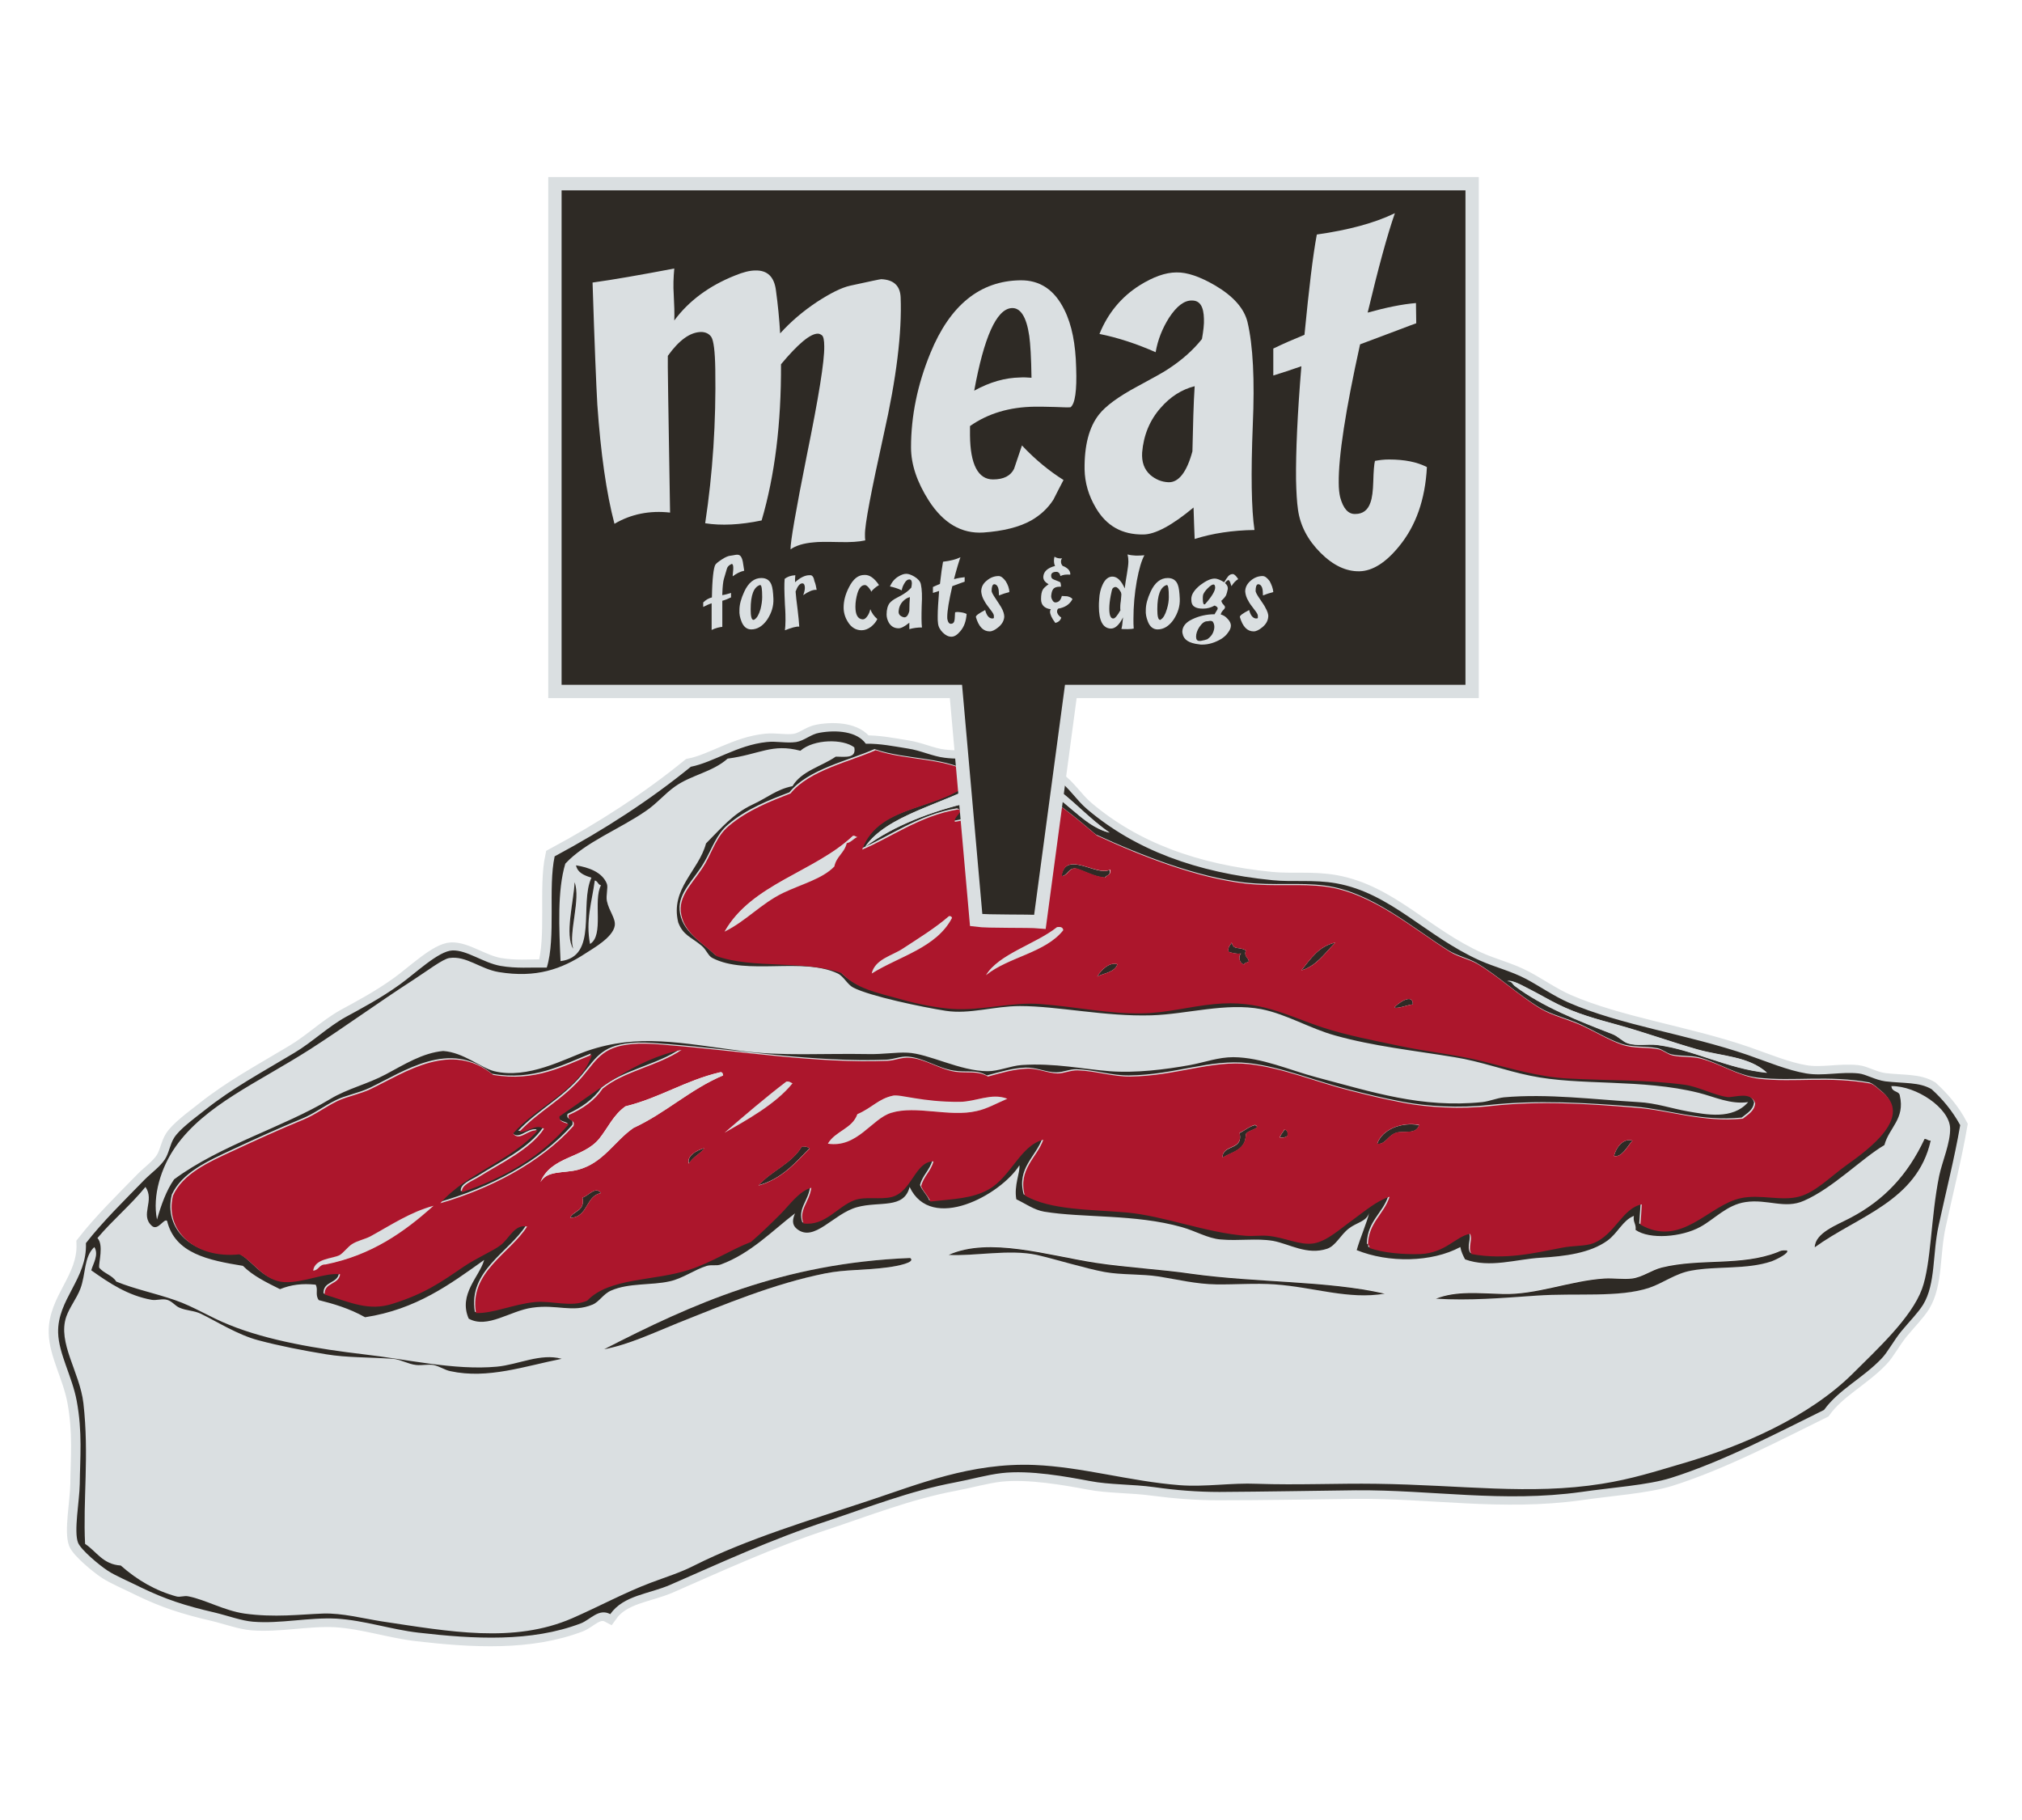 <?xml version="1.0" encoding="utf-8"?>
<!-- Generator: Adobe Illustrator 17.1.0, SVG Export Plug-In . SVG Version: 6.00 Build 0)  -->
<!DOCTYPE svg PUBLIC "-//W3C//DTD SVG 1.1//EN" "http://www.w3.org/Graphics/SVG/1.1/DTD/svg11.dtd">
<svg version="1.1" id="Layer_1" xmlns="http://www.w3.org/2000/svg" xmlns:xlink="http://www.w3.org/1999/xlink" x="0px" y="0px"
	 viewBox="0 0 720 648" enable-background="new 0 0 720 648" xml:space="preserve">
<g>
	<g>
		<g>
			<path fill-rule="evenodd" clip-rule="evenodd" fill="#2E2A25" stroke="#DADFE1" stroke-width="5.932" d="M697.6,400.6
				c-2.1,12.1-5,23.3-7.7,35.8c-2.2,10-1,20.7-5.5,28.1c-1.8,2.9-4.8,5.9-7.7,9.4c-2.8,3.4-5,7.7-7.2,9.9
				c-6.6,6.9-15.1,10.9-20.4,18.2c-15.3,7.5-35.7,18.3-54.5,24.2c-8.3,2.6-21,3.4-31.9,5c-27.9,3.9-53.5-0.8-80.4-0.5
				c-16,0.2-32.2,0.5-48.5,0.5c-7.7,0-15.5-0.6-23.1-1.6c-7.9-1.1-15.9-0.8-23.1-2.2c-8-1.5-21.3-3.9-31.4-2.8
				c-5.2,0.6-11.1,2.3-16.5,3.3c-16,3-31,8.9-45.7,13.8c-19.8,6.5-38.2,15-55.6,22.6c-7.7,3.3-16.7,3.7-21.5,10.5
				c-4.1-2.2-7.1,2-10.5,3.3c-17.6,6.7-38,5.6-57.8,3.3c-9.7-1.1-19.3-4.4-29.2-5c-9.9-0.5-20,1.9-29.7,1.1c-4-0.3-8.8-2.1-13.8-3.3
				c-10.4-2.4-17.4-4.7-25.9-8.8c-4.4-2.2-9.4-4.3-12.1-6.1c-2.9-1.9-9.4-7.3-10.5-9.9c-1.6-4,0.5-14.9,0.6-20.9
				c0.1-9.4,1-18.5-1.1-29.7c-1.6-8.6-6.4-16.7-6.6-24.2c-0.3-11.9,10.4-19.2,9.9-31.9c6.1-7.8,13.5-15,20.9-22.6
				c2.5-2.5,5.4-4.5,7.2-7.2c1.5-2.3,1.8-5.3,3.3-7.7c1.9-3,6.8-6.6,11-9.9c10.1-8,19.6-13,31.9-20.4c6.3-3.7,11.9-9.2,18.2-12.7
				c5.7-3.1,12.5-6.7,19.3-11.6c5.6-4,13.7-11.9,18.7-12.1c5.1-0.2,11,4.4,17.1,5.5c5.8,1,10.6,0.5,16.5,0.5
				c3.3-10.7,0.4-28.5,2.8-39.6c17.9-9.6,34-20.1,48.5-31.9c8.1-1.6,16.5-7.7,27-8.8c3.5-0.4,7,0.5,10.5,0c3-0.5,5.2-2.8,8.3-3.3
				c6.1-1.1,13.4-0.5,16.5,3.9c5-0.1,9.9,0.9,14.9,1.7c4.7,0.7,8.9,2.8,13.2,3.3c7.1,0.9,14.3-0.4,20.9,0.6c6.9,1,14.1,3.6,19.3,7.2
				c4,2.7,6.6,7.2,10.5,10.5c17,14.4,38.7,22.6,66.1,25.3c7.2,0.7,14.6-0.3,22.6,1.1c19.5,3.5,31.8,18.8,51.2,27.5
				c5.4,2.4,11,3.7,16.5,6.6c4.7,2.5,9.7,6,14.9,8.3c18.8,8.2,42.4,11.3,63.9,18.7c6.9,2.4,14.3,5.5,20.9,6.6c6,1,12.4-0.7,18.7,0
				c2.6,0.3,5.8,2.3,9.4,2.8c6.7,0.8,12.1,0.2,16.5,2.8C691.2,391.3,694.9,395.5,697.6,400.6z M346.9,276.2
				c-9.4-6.9-24-5.3-35.8-9.4c-9.1,4.1-23.6,7.1-30.3,15.4c-6.8,2.6-15.3,5.8-22,11.6c-4.1,3.5-5.6,8.6-8.3,13.2
				c-3.6,6.3-9.3,10.8-8.8,17.1c0.6,7.7,7.8,11.2,12.7,16c13.2,4.6,31.3,1.3,44.6,6.1c5.4,5.5,12.1,6.8,21.5,9.4
				c5.6,1.6,12.4,2.9,17.6,3.3c10.8,0.8,21.4-2.5,31.9-1.7c12.7,1,24.1,3.5,35.8,3.3c8.7-0.1,16.6-2.4,25.9-3.3
				c16.3-1.7,25.6,4,38.5,8.3c8.8,2.9,18.2,4.6,27.5,6.6c9.3,2,19.7,3,29.7,5.5c10,2.5,20.3,5.6,30.3,6.1
				c15.2,0.8,27.7,0.4,41.3,2.2c4.9,0.6,10.9,3.8,15.4,4.4c2.2,0.3,8.4-2.3,9.9,2.2c-0.3,2.9-2.6,4-4.4,5.5c-14.4,1.5-26-2.9-38-3.9
				c-18.1-1.4-34.7-2.4-51.8-0.6c-10.9,1.2-22.4,0.5-30.8-1.1c-7.9-1.5-12.9-2.8-19.3-4.4c-11.6-2.9-24-8.1-35.8-9.4
				c-13.7-1.5-26.1,4.2-42.4,4.4c-6.1,0.1-12.3-2-18.7-2.2c-2.5-0.1-4.8,1.1-7.2,1.1c-3.7,0-7.1-1.8-11-1.7
				c-4.5,0.2-8.6,1.4-13.8,2.8c-3.6-2.2-7.2-1-11.6-1.7c-5.8-0.8-10.9-4.6-16.5-5c-2.6-0.2-5.1,1-7.7,1.1c-25.2,1-53.2-3.6-77.1-5.5
				c-3.9-0.3-8-0.7-11.6-0.6c-12.4,0.5-14.3,5-19.8,11.6c-7,8.3-15.5,12.4-22.6,19.8c3.2,0.3,5.7-3.1,8.8-1.1
				c-5,7.4-15.6,12.3-23.1,17.1c-2.4,1.5-6.5,2.9-6.1,5.5c15.4-5.3,28.5-13,38-24.2c-1.3-0.8-3.4-0.6-3.3-2.8
				c13.2-8.9,26.7-20.3,43.5-23.7c-8.3,5.7-20.4,7.5-28.1,13.8c-2.9,4.2-7.2,7.2-12.1,9.4c-0.6,2.5,2.4,1.2,1.7,3.9
				c-11.5,13.1-29.7,22.4-47.4,27.5c9.4-10.8,25.3-15.1,34.7-25.9c-3.5-0.6-6.4,4.1-8.8,1.1c8.5-9.8,24.1-15.5,28.1-28.1
				c-10.1,4-20.3,9.8-35.2,7.2c-15-12.4-31.2-0.9-43.5,5c-4,1.9-8.7,2.7-12.1,4.4c-4.3,2.1-7.7,4.8-12.1,6.6
				c-8.1,3.3-17.5,7.6-24.8,11c-8.8,4.1-17.9,8.2-21.5,16c-3.1,12.3,7.5,22.6,23.7,20.9c5,2.5,8.6,9.5,16,9.9
				c6.9,0.4,14.5-3.5,19.8-2.8c-0.5,3.8-5.7,2.8-5.5,7.2c9.5,2.9,15.7,6,24.2,3.3c11.5-3.6,16.8-7.4,25.3-13.2
				c4.9-3.3,10.7-5.7,13.2-7.7c3.2-2.5,4.8-7.5,9.4-6.6c-6.1,9.6-20.7,16.2-18.2,30.8c6.1,0.3,13.1-3,20.9-3.9
				c6.2-0.6,12.9,1.9,18.7-0.6c7.9-8.3,23.7-7,36.3-11c8.3-2.7,14.9-7.2,22-9.9c3.7-3.2,7.1-6.5,10.5-9.9c3.3-3.3,6.6-8.1,11-9.4
				c-0.7,5.2-4.5,7.7-2.8,12.7c7.8,1,12-6,18.2-8.3c3.9-1.5,9.1-0.1,13.2-1.1c7.2-1.8,8.3-12.7,14.9-12.7c-0.9,3.5-3.5,5.3-4.4,8.8
				c0.8,2.1,2.5,3.4,3.3,5.5c8-0.9,15-1,20.9-4.4c7.8-4.5,11.2-15.7,19.3-17.6c-2.2,6.4-9.1,10.5-6.6,19.8
				c8.9,5.2,23.6,4.9,36.3,6.1c13.2,1.2,28.2,7.2,42.4,8.3c2.6,0.2,5.3-0.2,7.7,0c6.2,0.6,11.5,3.6,16.5,2.8
				c4.7-0.8,9.7-5.4,13.8-8.3c4.4-3.1,8.7-6.9,13.2-8.3c-2,6.3-7.5,9-7.7,17.1c0.4,0.1,0.6,0.5,0.5,1.1c4.7,1.8,12.4,2.4,18.2,2.2
				c8.9-0.4,12.5-6.2,17.6-7.2c1.2,1.7-1,5,0.5,7.2c11.9,2.2,22.7-0.4,31.9-2.2c4.2-0.8,8.6-0.4,11.6-1.7
				c7.7-3.2,10.1-12.4,17.1-13.8c-0.2,3.5-0.3,3.8-0.6,7.2c14.7,8.5,24.3-7,35.8-9.4c6.9-1.4,14.5,1.2,20.9-0.6
				c5.7-1.6,11.2-7.1,16.5-11c8.3-6,24.1-17.5,12.7-26.4c-1.1-0.9-2.2-2.1-3.9-2.8c-14.7-2.7-27.1-0.3-39.7-1.6
				c-7.4-0.8-14.1-5.4-20.9-7.2c-3.1-0.8-6.8-0.4-9.9-1.1c-1.8-0.4-3.3-1.9-5-2.2c-4.6-0.9-8.7-0.1-13.2-1.7
				c-4.5-1.6-9.1-4.4-13.8-6.6c-4.9-2.3-10.6-3.5-14.9-6.1c-8-4.8-14.8-11.4-22.6-16c-3-1.7-6.8-2.5-9.9-4.4
				c-13.1-8.2-27.6-21-44.1-23.1c-9.1-1.2-17.9,0.1-28.6-1.1c-16.9-2-36.2-9.4-52.9-17.1c-6.8-5.8-15.2-12.6-22-16.5
				c-12,0.3-16.5,9.9-28.6,11.6c-0.5-1.9,3.7-3.9,1.1-4.4c-13.6,2.2-24.3,10.2-34.1,14.3C312.8,285.4,336.5,289.1,346.9,276.2z
				 M307.8,301.5c10.4-7.6,23.4-12.5,38-16c1.4,0.3,0.9,2.4,2.2,2.8c5.7-0.7,6.8-6.1,11-8.3c4.1,0.1,5.7,0.7,8.8-0.6
				c10.7,3.6,16.9,14.7,27,17.1c-14-9.5-23.3-26.7-47.9-23.7c2.5,1.2,0.6,3.5,1.7,6.1C335.3,286.4,315.4,290.3,307.8,301.5z
				 M284.6,267.4c-10.1-2.7-14.5,1.2-25.9,2.8c-5.4,4.8-12.9,5.8-18.7,9.9c-3.7,2.6-6.6,6.2-10.5,8.8c-9.1,6.3-21.6,11.1-28.6,18.7
				c-2.9,9.6-2.2,23.2-1.6,34.7c13.5-1.6,6.6-20.2,11-29.7c-2.5-0.8-4.9-1.7-5.5-4.4c4.4,0.7,9.4,2.4,11,6.6c0.5,1.3-0.4,4.1,0,6.1
				c0.8,3.7,3.2,6.2,2.8,8.8c-0.7,4.2-7.6,8-10.5,9.9c-8.4,5.5-17.4,8.8-30.8,6.6c-6.6-1.1-11.6-5.9-17.6-5
				c-2.3,0.3-8.2,4.8-12.7,7.7c-13,8.4-24.3,16.7-36.9,24.8c-18.8,12-37.4,19.8-47.9,34.7c-5.2,7.4-8.3,17.5-6.6,25.9
				c1.6-5.2,3.3-10.3,6.1-14.3c16.7-12.3,38.8-18.5,55.6-28.6c6.1-3.7,13.3-5.3,19.8-8.8c6.6-3.5,13-7.6,20.4-8.3
				c7.3,0.5,13.4,6,18.2,7.2c12,2.9,24.8-4.3,33-7.2c18.3-6.3,33.6-2.8,55.1,0c14.7,1.9,28.3,0.8,45.2,1.1c5.4,0.1,9.7-0.7,13.8-0.5
				c7.5,0.3,18.8,6.6,28.6,6.6c3.9,0,8.1-1.9,12.1-2.2c11.8-0.8,22,1.5,31.4,2.2c9.1,0.7,19.8-0.6,28.6-2.2c5.3-1,10-2.8,15.4-2.8
				c10.1,0.1,19.9,4.6,29.7,7.2c19.8,5.2,37.2,11,58.9,8.8c2.6-0.3,5.1-1.4,7.7-1.7c15.6-1.4,32.4,0.8,47.9,1.7
				c6.2,0.3,11.9,2.3,17.6,3.3c6.5,1.1,15.9,3.1,21.5-3.3c-6.4,0.9-12-1.9-17.6-3.3c-20.4-5.1-42.4-2.4-60-6.1
				c-8.9-1.8-17.7-5.1-27-6.6c-14.7-2.4-28.8-3.9-42.4-7.7c-9.1-2.5-17.3-7.6-26.4-9.4c-12.7-2.4-26.4,1.8-39.1,2.2
				c-16.5,0.5-33.3-3.3-46.8-3.3c-9.2,0-17.9,3-26.4,1.6c-8.3-1.3-27.1-5.2-33-8.3c-2-1-3.4-4-5.5-5c-12.4-5.9-32.4,0.8-44.6-5.5
				c-1.6-0.8-2-2.8-3.9-4.4c-3.7-3.1-6.6-3.7-8.3-8.3c-2.9-12,7.3-18.3,9.9-28.1c5.3-5.3,9.5-10.5,16.5-13.8
				c5.6-2.6,8.5-5.4,14.3-6.6c3.2-5.4,10.3-7,15.4-10.5c3.3,0,7.4,0.8,6.6-3.3C299.8,263,289.5,263.2,284.6,267.4z M209.7,336.2
				c5.1-3.1,1-15.5,3.9-20.9c-1.1-0.2-1.1-1.5-2.2-1.7C210.3,321.5,208.1,327.7,209.7,336.2z M539.1,351.1
				c9.6,7.2,22.7,12.5,34.7,17.1c2.1,0.8,3.7,2.7,5.5,3.3c3.4,1.1,7,0.1,10.5,0.6c12.8,1.6,25,8.5,39.1,9.9
				c-6.6-5.9-16-5.8-24.8-8.3c-9.5-2.7-19.1-6.2-28.6-8.8c-7.8-2.1-14.3-3.9-20.9-7.2c-3.3-1.6-6.3-3.4-9.4-5
				c-3.2-1.6-7-3.9-8.8-3.3C538.1,349.4,538.2,350.4,539.1,351.1z M676.2,390.2c1.9,8.3-3.8,11.3-5.5,17.6
				c-8,4.7-18.3,15.3-28.6,19.8c-6.9,3-13-0.7-20.9,0.5c-6.6,1-10.9,6-16,8.8c-6.7,3.7-18.1,4.6-23.1,1.1c0.3-2.1-1-2.7-0.6-5
				c-4,1.6-5.7,6.1-9.4,8.8c-6.2,4.5-15.3,5.6-23.7,6.1c-8.8,0.5-18.1,3.8-27,0.5c-0.7-1.3-1.4-2.7-1.6-4.4
				c-10.2,5.5-25.6,5.7-36.9,1.1c1.2-4.3,3.8-10.2,4.4-13.2c-1,3.1-4.3,3.3-7.2,5.5c-2.9,2.3-4.6,6.1-7.7,7.2
				c-7.2,2.4-13.4-1.7-19.3-2.8c-6-1-12.3,0.1-18.7-0.6c-4.6-0.4-8.8-3-13.8-4.4c-16.7-4.7-35.1-3.2-49-5.5
				c-3.6-0.6-6.7-2.9-9.9-4.4c-0.9-4.9,1.4-9.6,1.1-12.1c-6.6,10.5-31.4,24.1-39.1,7.7c-2,8-10.7,5-18.7,7.2
				c-8.5,2.3-15.3,12.8-21.5,7.7c-1.8-1.5-1.5-3.4-0.6-5.5c-8.1,6.2-15.8,14.3-26.4,18.2c-1.6,0.6-3.1,0-5,0.5
				c-4.3,1.3-8.6,4.5-13.2,5.5c-6.5,1.5-14.5,0.5-20.9,3.3c-2.8,1.2-4.2,4-6.6,5c-7.3,3-12.6-0.2-21.5,1.1
				c-7.9,1.1-15.9,7.6-22.6,3.9c-3.8-8.7,3.9-15,5.5-20.9c-12.2,8.7-24.2,17.6-42.4,20.4c-5.7-3.2-11.3-4.8-16.5-6.1
				c-1.4-2-0.1-3.7-1.1-5.5c-4.9-0.5-8.7,0-12.7,1.6c-4.8-2.4-9.6-4.7-13.2-8.3c-12.3-2-24.2-4.4-27-16c-1.1-1.1-3.3,3.8-5.5,1.7
				c-4.2-3.9,1.2-8.9-2.2-13.8c-5.3,6.5-11.7,11.8-17.1,18.2c2.3,2.4,0.4,8.8,0.5,10.5c1.6,2.1,4.7,2.7,6.1,5
				c6.7,2.7,13.7,4.1,20.9,6.6c6.7,2.3,12.5,6.1,19.3,8.8c14,5.7,31.8,8.6,47.9,10.5c15.1,1.7,32.4,5.8,47.4,4.4
				c7.6-0.7,15.6-4.9,23.1-2.8c-13.1,2.6-26.3,7.3-39.6,4.4c-2.1-0.4-3.9-1.8-6.1-2.2c-1.9-0.3-4,0.2-6.1,0c-2.9-0.3-5.6-2-8.3-2.2
				c-8.8-0.6-16.5-0.4-23.7-1.7c-8.5-1.4-16.7-3-24.2-5c-7.3-1.9-14.9-6.8-20.4-9.4c-2.4-1.2-5.2-1.1-7.7-2.2
				c-1.6-0.7-2.6-2.3-4.4-2.8c-1.8-0.5-3.8,0.3-5.5,0c-8.4-1.5-15-5.9-21.5-10.5c0.6-2.3,2.8-5.5,1.1-8.3c-3.8,3.5-3,9.7-5,14.9
				c-1.3,3.4-3.8,6.5-5,9.9c-3.2,9.3,4.8,19.7,6.1,30.8c2.1,18.5-0.2,34.7,0.6,50.1c4.1,2.7,6.3,7.3,12.7,7.7c6,5.3,12.5,9,19.8,11
				c1.4,0.4,2.7-0.4,4.4,0c6,1.2,12.5,5,19.8,6.1c10.8,1.5,19.8,0.3,28.1,0c6.8-0.2,13.9,1.7,20.9,2.8c24,3.6,46.9,7.9,67.7-1.1
				c9.4-4.1,18.8-9.2,28.1-12.7c5.3-2,10.3-3.5,15.4-6.1c18.9-9.5,41.4-16.2,62.2-23.1c17.5-5.8,36.4-13.6,58.9-12.7
				c17.2,0.7,33.8,5.8,51.8,7.2c9,0.7,18.4-0.9,27.5-0.6c14.3,0.5,29-0.2,42.4,0c30.7,0.4,54.7,4.1,80.4,0
				c10.7-1.7,18.7-4.3,28.6-7.2c21.3-6.2,45-16.5,60.6-31.9c8.6-8.6,21-19.9,24.8-30.3c3.3-9.1,3.1-25.4,6.1-40.2
				c1-4.9,4.1-11.9,3.9-17.1c-0.3-7.1-12-15-20.9-14.9C673.2,389.1,676,388.4,676.2,390.2z"/>
			<g>
				<path fill-rule="evenodd" clip-rule="evenodd" fill="#DADFE1" d="M304.3,266.2c0.8,4.1-3.3,3.3-6.6,3.3
					c-5.1,3.5-12.2,5.1-15.4,10.5c-5.8,1.2-8.7,4-14.3,6.6c-7,3.3-11.2,8.5-16.5,13.8c-2.7,9.8-12.8,16.1-9.9,28.1
					c1.7,4.6,4.6,5.2,8.3,8.3c1.9,1.6,2.3,3.6,3.9,4.4c12.2,6.3,32.2-0.4,44.6,5.5c2.1,1,3.5,3.9,5.5,5c5.9,3,24.7,6.9,33,8.3
					c8.5,1.4,17.3-1.7,26.4-1.7c13.5,0,30.3,3.8,46.8,3.3c12.7-0.4,26.4-4.6,39.1-2.2c9.2,1.7,17.3,6.8,26.4,9.4
					c13.6,3.8,27.7,5.3,42.4,7.7c9.3,1.5,18.1,4.8,27,6.6c17.6,3.6,39.6,1,60,6.1c5.6,1.4,11.2,4.2,17.6,3.3
					c-5.6,6.4-15,4.4-21.5,3.3c-5.8-1-11.5-3-17.6-3.3c-15.5-0.9-32.3-3.1-47.9-1.7c-2.6,0.2-5.1,1.4-7.7,1.7
					c-21.7,2.2-39.2-3.6-58.9-8.8c-9.9-2.6-19.6-7-29.7-7.2c-5.4-0.1-10.1,1.8-15.4,2.8c-8.8,1.6-19.6,2.9-28.6,2.2
					c-9.4-0.7-19.6-3-31.4-2.2c-4,0.3-8.2,2.2-12.1,2.2c-9.8,0-21.1-6.3-28.6-6.6c-4.1-0.2-8.4,0.6-13.8,0.5
					c-16.8-0.3-30.5,0.8-45.2-1.1c-21.5-2.8-36.7-6.3-55.1,0c-8.3,2.8-21,10.1-33,7.2c-4.8-1.2-10.8-6.7-18.2-7.2
					c-7.4,0.6-13.8,4.7-20.4,8.3c-6.5,3.5-13.7,5.1-19.8,8.8c-16.8,10.1-38.9,16.3-55.6,28.6c-2.7,4.1-4.5,9.1-6.1,14.3
					c-1.7-8.4,1.4-18.5,6.6-25.9c10.5-14.9,29.1-22.6,47.9-34.7c12.6-8.1,23.9-16.4,36.9-24.8c4.5-2.9,10.3-7.4,12.7-7.7
					c6.1-0.9,11.1,3.9,17.6,5c13.4,2.2,22.5-1.1,30.8-6.6c2.9-1.9,9.8-5.7,10.5-9.9c0.4-2.6-1.9-5.1-2.8-8.8c-0.4-2,0.5-4.8,0-6.1
					c-1.6-4.3-6.6-5.9-11-6.6c0.6,2.7,3,3.6,5.5,4.4c-4.5,9.5,2.4,28.2-11,29.7c-0.6-11.5-1.2-25.1,1.7-34.7
					c7-7.6,19.6-12.4,28.6-18.7c3.8-2.6,6.8-6.2,10.5-8.8c5.8-4.1,13.4-5.1,18.7-9.9c11.4-1.5,15.8-5.5,25.9-2.8
					C289.8,263.1,300.2,263,304.3,266.2z M204.1,337.8c-1.6-5.5,2.8-17.8,0.5-23.7C204.3,321,201,332.9,204.1,337.8z"/>
				<path fill-rule="evenodd" clip-rule="evenodd" fill="#DADFE1" d="M305.4,298.1c-1.5,0.5-2.1,1.9-3.9,2.2
					c-0.8,3.4-3.8,4.7-4.4,8.3c-4.2,4.3-11.6,6.3-18.2,9.4c-8,3.8-13.4,10.1-20.9,13.8c9.6-17,32-21.3,45.7-34.1
					C304.6,297.4,304.7,298.1,305.4,298.1z"/>
				<path fill-rule="evenodd" clip-rule="evenodd" fill="#2E2A25" d="M395.1,309.7c0.6,2.1-1.2,1.8-1.7,2.8
					c-4.2-0.4-6.9-2.3-10.5-3.3c-2.6-0.1-2.6,2.5-5,2.8C379.4,302.5,390.6,312.2,395.1,309.7z"/>
				<path fill-rule="evenodd" clip-rule="evenodd" fill="#DADFE1" d="M211.8,313.6c1.1,0.2,1.1,1.5,2.2,1.7
					c-2.8,5.4,1.3,17.8-3.9,20.9C208.5,327.7,210.7,321.4,211.8,313.6z"/>
				<path fill-rule="evenodd" clip-rule="evenodd" fill="#2E2A25" d="M204.6,314.1c2.3,5.9-2.2,18.1-0.5,23.7
					C201,332.9,204.3,321,204.6,314.1z"/>
				<path fill-rule="evenodd" clip-rule="evenodd" fill="#DADFE1" d="M339,326.8c-5.5,10.6-18.7,13.6-28.6,19.8
					c1.2-5.1,7.2-6.3,11-8.8c5.8-3.7,11.5-7.2,16.5-11.6C338.5,326.1,338.8,326.3,339,326.8z"/>
				<path fill-rule="evenodd" clip-rule="evenodd" fill="#DADFE1" d="M378.6,331.2c-6.4,8.1-19.5,9.5-27.5,16
					c4.5-7.4,17.6-11,25.3-17.1C377.7,329.9,378.5,330.2,378.6,331.2z"/>
				<path fill-rule="evenodd" clip-rule="evenodd" fill="#2E2A25" d="M438.6,335.6c0.7,2.9,2.7,1.3,5,2.8c-0.7,2.3,0.9,2.4,1.1,3.9
					c-0.4,0.5-1.5,0.3-1.7,1.1c-1.5-0.2-2.3-2.6-1.1-3.9c-1.9,0.2-3.1-0.2-4.4-0.6C437.1,337,438.1,336.6,438.6,335.6z"/>
				<path fill-rule="evenodd" clip-rule="evenodd" fill="#2E2A25" d="M475.5,335.6c-3.7,3.6-6.5,8.2-12.1,9.9
					C466.7,341.4,469.5,336.9,475.5,335.6z"/>
				<path fill-rule="evenodd" clip-rule="evenodd" fill="#2E2A25" d="M397.9,343.3c-1,2.9-4.6,3.1-7.2,4.4
					C392,345.4,395.1,342.4,397.9,343.3z"/>
				<path fill-rule="evenodd" clip-rule="evenodd" fill="#2E2A25" d="M503.1,357.6c-2,0.2-5.6,1.7-6.6,1.1
					C497.5,357.4,503.1,353.3,503.1,357.6z"/>
				<path fill-rule="evenodd" clip-rule="evenodd" fill="#DADFE1" d="M282.2,385.7c-6,7.6-16.7,13.4-24.2,17.6
					c7.2-6.2,14.4-12.4,22-18.2C281.2,384.9,281.5,385.5,282.2,385.7z"/>
				<path fill-rule="evenodd" clip-rule="evenodd" fill="#DADFE1" d="M673.8,386.8c8.9-0.1,20.6,7.8,20.9,14.9
					c0.2,5.2-2.9,12.2-3.9,17.1c-3,14.8-2.7,31.1-6.1,40.2c-3.8,10.4-16.1,21.7-24.8,30.3c-15.5,15.4-39.3,25.7-60.6,31.9
					c-9.9,2.9-17.9,5.5-28.6,7.2c-25.7,4.1-49.7,0.4-80.4,0c-13.4-0.2-28.1,0.5-42.4,0c-9.2-0.3-18.5,1.2-27.5,0.5
					c-18-1.4-34.5-6.4-51.8-7.2c-22.5-1-41.5,6.9-58.9,12.7c-20.9,6.9-43.4,13.6-62.2,23.1c-5.1,2.6-10.2,4.1-15.4,6.1
					c-9.3,3.5-18.7,8.6-28.1,12.7c-20.8,9-43.7,4.7-67.7,1.1c-7-1.1-14.2-3-20.9-2.8c-8.3,0.3-17.3,1.5-28.1,0
					c-7.3-1-13.9-4.8-19.8-6.1c-1.7-0.4-3,0.4-4.4,0c-7.3-2-13.9-5.7-19.8-11c-6.4-0.4-8.5-5-12.7-7.7c-0.7-15.4,1.6-31.6-0.6-50.1
					c-1.3-11.1-9.2-21.5-6.1-30.8c1.2-3.4,3.7-6.5,5-9.9c2-5.2,1.1-11.4,5-14.9c1.7,2.8-0.5,6-1.1,8.3c6.4,4.6,13.1,8.9,21.5,10.5
					c1.7,0.3,3.7-0.5,5.5,0c1.8,0.5,2.8,2,4.4,2.8c2.5,1.1,5.3,1,7.7,2.2c5.4,2.6,13.1,7.5,20.4,9.4c7.6,1.9,15.8,3.5,24.2,5
					c7.2,1.2,14.9,1,23.7,1.6c2.6,0.2,5.3,1.9,8.3,2.2c2,0.2,4.2-0.3,6.1,0c2.2,0.4,4,1.8,6.1,2.2c13.3,2.9,26.6-1.8,39.6-4.4
					c-7.6-2.1-15.5,2.1-23.1,2.8c-15,1.4-32.2-2.7-47.4-4.4c-16.1-1.8-33.9-4.8-47.9-10.5c-6.8-2.8-12.6-6.5-19.3-8.8
					c-7.2-2.5-14.3-3.9-20.9-6.6c-1.4-2.3-4.5-2.8-6.1-5c-0.2-1.6,1.7-8.1-0.6-10.5c5.4-6.4,11.8-11.7,17.1-18.2
					c3.4,4.9-2,9.8,2.2,13.8c2.2,2.1,4.4-2.7,5.5-1.7c2.7,11.6,14.7,13.9,27,16c3.6,3.5,8.4,5.9,13.2,8.3c3.9-1.6,7.7-2.2,12.7-1.6
					c1,1.8-0.3,3.5,1.1,5.5c5.2,1.3,10.8,2.9,16.5,6.1c18.2-2.7,30.2-11.6,42.4-20.4c-1.6,5.9-9.3,12.2-5.5,20.9
					c6.7,3.8,14.7-2.7,22.6-3.9c8.9-1.3,14.2,1.9,21.5-1.1c2.4-1,3.8-3.7,6.6-5c6.4-2.8,14.4-1.8,20.9-3.3c4.6-1,9-4.2,13.2-5.5
					c1.8-0.6,3.4,0,5-0.5c10.6-3.9,18.4-11.9,26.4-18.2c-0.9,2.1-1.2,4.1,0.6,5.5c6.2,5.1,13-5.5,21.5-7.7c8-2.1,16.7,0.9,18.7-7.2
					c7.7,16.4,32.5,2.8,39.1-7.7c0.3,2.5-2,7.2-1.1,12.1c3.2,1.5,6.3,3.8,9.9,4.4c14,2.3,32.3,0.8,49,5.5c5,1.4,9.2,4,13.8,4.4
					c6.5,0.6,12.7-0.5,18.7,0.5c5.9,1,12,5.2,19.3,2.8c3.1-1,4.8-4.8,7.7-7.2c2.8-2.2,6.2-2.4,7.2-5.5c-0.6,3-3.2,8.9-4.4,13.2
					c11.3,4.6,26.7,4.4,36.9-1.1c0.3,1.7,1,3.1,1.7,4.4c8.9,3.3,18.2,0,27-0.6c8.4-0.5,17.5-1.6,23.7-6.1c3.7-2.7,5.4-7.2,9.4-8.8
					c-0.4,2.3,0.8,2.8,0.6,5c5.1,3.5,16.4,2.6,23.1-1.1c5.1-2.8,9.4-7.8,16-8.8c8-1.2,14,2.5,20.9-0.5c10.3-4.6,20.6-15.1,28.6-19.8
					c1.7-6.3,7.4-9.3,5.5-17.6C676.3,388.3,673.6,389,673.8,386.8z M685.3,405.5c-6.1,12.7-14.4,21.8-26.4,28.1
					c-4.6,2.4-12.6,5.2-12.7,10.5c15.4-11.1,36.5-16.4,41.3-38C686.5,406.2,686.3,405.5,685.3,405.5z M424.3,453.4
					c-10.2-1.4-23.1-2.2-34.1-3.9c-16.9-2.6-37.9-9.2-52.3-2.8c9.4,0.5,21.6-2.1,31.4,0c6.5,1.4,17.6,4.9,24.2,6.1
					c6.2,1.1,12.7,0.6,19.3,1.6c6.7,1.1,13.3,2.6,20.4,2.8c6.9,0.1,13.9-0.5,20.9,0c13.9,1,26.1,5.5,39.1,3.3
					C472.4,455.9,448,456.8,424.3,453.4z M633,445.7c-13,5.1-27.5,2.1-41.3,5.5c-3.6,0.9-6.8,3.3-10.5,3.9c-3.2,0.4-6.7-0.2-9.9,0
					c-12.3,0.8-24.3,5.9-36.3,5.5c-8.1-0.3-16.4-1.2-23.7,1.7c12.3,0.7,22.8-0.2,35.8-1.1c14.4-1,29.5,0.8,40.2-2.8
					c4.9-1.6,9.2-5,14.9-6.1c9.2-1.7,19.7-0.3,28.6-3.3c1.9-0.6,6.5-2.9,5.5-3.9C634.5,445.1,634.1,445.3,633,445.7z M215.1,480.4
					c8.8-1.5,17.5-5.8,26.4-9.4c16.3-6.5,34.2-14,52.3-17.6c7.4-1.5,13.7-1,22.6-2.2c2.9-0.4,9.9-1.7,7.7-3.3
					C278.7,449.7,246.2,464.4,215.1,480.4z"/>
				<path fill-rule="evenodd" clip-rule="evenodd" fill="#DADFE1" d="M358.8,391.2c-3.8,1.6-7.3,3.6-11,4.4
					c-9.6,2.1-21.5-2.1-30.3,0.6c-7,2.1-12.1,12.6-22.6,11c2.5-4.4,8.7-5.3,10.5-10.5c5.2-2.3,7.5-5.5,12.7-6.6
					c7.7-1.7,15.6,2.2,23.7,2.2C347.5,392.3,353,389,358.8,391.2z"/>
				<path fill-rule="evenodd" clip-rule="evenodd" fill="#2E2A25" d="M505.3,400.6c-1,3.6-5.7,1.8-8.3,2.8c-3,1.1-3.6,4.1-6.6,3.9
					C492.1,402.1,499.1,399.4,505.3,400.6z"/>
				<path fill-rule="evenodd" clip-rule="evenodd" fill="#2E2A25" d="M446.9,400.6c2.6,1.2-2.8,1.8-3.3,3.3c0.1,5.6-4.8,6.2-8.3,8.3
					c0-4.9,7.5-2.4,6.1-8.8C443.3,402.5,444.7,401.1,446.9,400.6z"/>
				<path fill-rule="evenodd" clip-rule="evenodd" fill="#2E2A25" d="M457.4,402.2c1,0.1,1.3,0.9,1.1,2.2c-0.6,0.5-1.5,0.7-2.7,0.6
					C456,403.8,456.9,403.2,457.4,402.2z"/>
				<path fill-rule="evenodd" clip-rule="evenodd" fill="#2E2A25" d="M581.3,406.1c-1.9,2.1-3.8,6.1-6.6,5.5
					C575.5,408.4,578.1,405.1,581.3,406.1z"/>
				<path fill-rule="evenodd" clip-rule="evenodd" fill="#2E2A25" d="M687.5,406.1c-4.8,21.6-26,26.9-41.3,38c0.1-5.2,8-8,12.7-10.5
					c12-6.3,20.4-15.3,26.4-28.1C686.3,405.5,686.5,406.2,687.5,406.1z"/>
				<path fill-rule="evenodd" clip-rule="evenodd" fill="#2E2A25" d="M288.3,408.8c-5.2,5.3-10,11-18.2,13.2
					c4.6-5.2,11.8-7.7,15.4-13.8C286.8,408.1,287.7,408.4,288.3,408.8z"/>
				<path fill-rule="evenodd" clip-rule="evenodd" fill="#2E2A25" d="M250.9,408.8c-1.5,2.1-4.2,3.1-5.5,5.5
					C244.3,411.8,248.1,409.4,250.9,408.8z"/>
				<path fill-rule="evenodd" clip-rule="evenodd" fill="#2E2A25" d="M214,424.8c-5.6,1-4.5,8.7-11,8.8c1.2-2.6,5.4-2.3,4.4-7.2
					C209.4,425.9,212.1,422.1,214,424.8z"/>
				<path fill-rule="evenodd" clip-rule="evenodd" fill="#DADFE1" d="M154.5,429.2c-10.5,9.4-22,17.6-38.5,20.9
					c-2.3-0.1-2.3,2.1-4.4,2.2c0.6-4.5,6.8-4.2,9.4-5.5c1.3-0.6,3-3,4.4-3.9c2.1-1.3,4.5-1.6,6.6-2.8
					C139.2,436.2,146.2,431.5,154.5,429.2z"/>
				<path fill-rule="evenodd" clip-rule="evenodd" fill="#2E2A25" d="M493.1,460.6c-13,2.2-25.2-2.3-39.1-3.3c-7-0.5-14,0.1-20.9,0
					c-7.1-0.1-13.6-1.7-20.4-2.8c-6.6-1-13.1-0.5-19.3-1.6c-6.6-1.2-17.7-4.6-24.2-6.1c-9.8-2.1-22,0.5-31.4,0
					c14.4-6.5,35.4,0.2,52.3,2.8c11.1,1.7,24,2.4,34.1,3.9C448,456.8,472.4,455.9,493.1,460.6z"/>
				<path fill-rule="evenodd" clip-rule="evenodd" fill="#2E2A25" d="M636.3,445.2c1,0.9-3.6,3.2-5.5,3.9c-8.9,3-19.4,1.6-28.6,3.3
					c-5.6,1-9.9,4.4-14.9,6.1c-10.8,3.6-25.8,1.8-40.2,2.8c-13,0.9-23.5,1.8-35.8,1.1c7.2-2.9,15.6-1.9,23.7-1.7
					c12,0.4,24-4.7,36.3-5.5c3.2-0.2,6.7,0.4,9.9,0c3.7-0.5,6.9-3,10.5-3.9c13.8-3.4,28.3-0.4,41.3-5.5
					C634.1,445.3,634.5,445.1,636.3,445.2z"/>
				<path fill-rule="evenodd" clip-rule="evenodd" fill="#2E2A25" d="M324.1,447.9c2.2,1.6-4.8,2.9-7.7,3.3
					c-8.9,1.2-15.1,0.7-22.6,2.2c-18.1,3.6-36,11.1-52.3,17.6c-8.9,3.6-17.7,7.8-26.4,9.4C246.2,464.4,278.7,449.7,324.1,447.9z"/>
				<path fill-rule="evenodd" clip-rule="evenodd" fill="#2E2A25" d="M698,400.6c-2.1,12.1-5,23.3-7.7,35.8c-2.2,10-1,20.7-5.5,28.1
					c-1.8,2.9-4.8,5.9-7.7,9.4c-2.8,3.4-5,7.7-7.2,9.9c-6.6,6.9-15.1,10.9-20.4,18.2c-15.3,7.5-35.7,18.3-54.5,24.2
					c-8.3,2.6-21,3.4-31.9,5c-27.9,3.9-53.5-0.8-80.4-0.6c-16,0.2-32.2,0.5-48.5,0.6c-7.7,0-15.5-0.6-23.1-1.7
					c-7.9-1.1-15.9-0.8-23.1-2.2c-8-1.5-21.3-4-31.4-2.8c-5.2,0.6-11.1,2.3-16.5,3.3c-16,3-31,8.9-45.7,13.8
					c-19.8,6.5-38.2,15-55.6,22.6c-7.7,3.4-16.7,3.7-21.5,10.5c-4.1-2.2-7.1,2-10.5,3.3c-17.6,6.7-38,5.6-57.8,3.3
					c-9.7-1.1-19.3-4.4-29.2-5c-9.9-0.5-20,1.9-29.7,1.1c-4-0.3-8.8-2.1-13.8-3.3c-10.4-2.4-17.4-4.7-25.9-8.8
					c-4.4-2.2-9.4-4.3-12.1-6.1c-2.9-1.9-9.4-7.3-10.5-9.9c-1.6-4,0.5-14.9,0.6-20.9c0.1-9.4,1-18.5-1.1-29.7
					c-1.6-8.6-6.4-16.7-6.6-24.2c-0.3-11.9,10.4-19.2,9.9-31.9c6.1-7.8,13.5-15,20.9-22.6c2.5-2.5,5.4-4.5,7.2-7.2
					c1.5-2.3,1.8-5.3,3.3-7.7c1.9-3,6.8-6.6,11-9.9c10.1-8,19.6-13,31.9-20.4c6.2-3.7,11.9-9.2,18.2-12.7
					c5.7-3.1,12.5-6.7,19.3-11.6c5.6-4,13.7-11.9,18.7-12.1c5.1-0.2,11,4.4,17.1,5.5c5.8,1,10.6,0.5,16.5,0.6
					c3.3-10.7,0.4-28.5,2.8-39.6c17.9-9.6,34-20.1,48.5-31.9c8.1-1.6,16.5-7.7,27-8.8c3.5-0.4,7,0.5,10.5,0c3-0.5,5.2-2.8,8.3-3.3
					c6.1-1.1,13.4-0.5,16.5,3.9c5-0.1,9.9,0.9,14.9,1.7c4.7,0.7,8.9,2.8,13.2,3.3c7.1,0.9,14.3-0.4,20.9,0.6
					c6.9,1,14.1,3.6,19.3,7.2c4,2.7,6.6,7.2,10.5,10.5c17,14.4,38.8,22.6,66.1,25.3c7.2,0.7,14.6-0.3,22.6,1.1
					c19.5,3.5,31.8,18.8,51.2,27.5c5.4,2.4,11,3.7,16.5,6.6c4.7,2.5,9.7,6,14.9,8.3c18.8,8.2,42.4,11.3,63.9,18.7
					c6.9,2.4,14.3,5.5,20.9,6.6c6,1,12.4-0.7,18.7,0c2.6,0.3,5.8,2.3,9.4,2.8c6.7,0.8,12.1,0.2,16.5,2.8
					C691.6,391.2,695.2,395.5,698,400.6z M347.2,276.1c-9.4-6.9-24-5.3-35.8-9.4c-9.1,4.1-23.6,7.1-30.3,15.4
					c-6.8,2.6-15.3,5.8-22,11.6c-4.1,3.5-5.6,8.6-8.3,13.2c-3.6,6.3-9.3,10.8-8.8,17.1c0.6,7.7,7.8,11.2,12.7,16
					c13.2,4.6,31.3,1.3,44.6,6.1c5.4,5.5,12.1,6.8,21.5,9.4c5.6,1.6,12.4,2.9,17.6,3.3c10.8,0.8,21.4-2.5,31.9-1.7
					c12.7,1,24.1,3.5,35.8,3.3c8.7-0.1,16.6-2.4,25.9-3.3c16.3-1.7,25.6,4,38.5,8.3c8.8,2.9,18.2,4.6,27.5,6.6
					c9.3,2,19.7,3,29.7,5.5c10,2.5,20.3,5.6,30.3,6.1c15.2,0.8,27.7,0.4,41.3,2.2c4.9,0.6,10.9,3.8,15.4,4.4
					c2.2,0.3,8.4-2.3,9.9,2.2c-0.3,2.9-2.6,4-4.4,5.5c-14.4,1.5-26-2.9-38-3.9c-18.1-1.4-34.7-2.4-51.8-0.6
					c-10.9,1.2-22.4,0.5-30.8-1.1c-7.9-1.5-12.9-2.8-19.3-4.4c-11.6-2.9-24-8.1-35.8-9.4c-13.7-1.5-26.1,4.2-42.4,4.4
					c-6.1,0.1-12.3-2-18.7-2.2c-2.5-0.1-4.8,1.1-7.2,1.1c-3.7,0-7.1-1.8-11-1.7c-4.6,0.2-8.6,1.4-13.8,2.8c-3.6-2.2-7.2-1-11.6-1.7
					c-5.8-0.8-10.9-4.6-16.5-5c-2.6-0.2-5.1,1-7.7,1.1c-25.2,1-53.2-3.6-77.1-5.5c-3.9-0.3-8-0.7-11.6-0.6
					c-12.4,0.5-14.3,5-19.8,11.6c-7,8.3-15.5,12.3-22.6,19.8c3.2,0.3,5.7-3.1,8.8-1.1c-5,7.4-15.6,12.3-23.1,17.1
					c-2.4,1.5-6.5,2.9-6.1,5.5c15.4-5.3,28.5-13,38-24.2c-1.3-0.8-3.4-0.6-3.3-2.8c13.2-8.9,26.7-20.3,43.5-23.7
					c-8.3,5.7-20.4,7.5-28.1,13.8c-2.9,4.2-7.2,7.2-12.1,9.4c-0.7,2.5,2.4,1.2,1.7,3.9c-11.5,13.1-29.7,22.4-47.4,27.5
					c9.4-10.8,25.3-15.1,34.7-25.9c-3.5-0.6-6.4,4.1-8.8,1.1c8.5-9.8,24.1-15.5,28.1-28.1c-10.1,4-20.3,9.8-35.2,7.2
					c-15-12.4-31.2-0.9-43.5,5c-4,1.9-8.7,2.7-12.1,4.4c-4.3,2.1-7.7,4.8-12.1,6.6c-8.1,3.3-17.5,7.6-24.8,11
					c-8.8,4.1-17.9,8.2-21.5,16c-3.1,12.3,7.5,22.6,23.7,20.9c5,2.5,8.5,9.5,16,9.9c6.9,0.4,14.5-3.5,19.8-2.8
					c-0.5,3.8-5.7,2.8-5.5,7.2c9.5,2.9,15.7,6,24.2,3.3c11.5-3.6,16.8-7.4,25.3-13.2c4.9-3.3,10.7-5.7,13.2-7.7
					c3.2-2.5,4.8-7.5,9.4-6.6c-6.1,9.6-20.7,16.2-18.2,30.8c6.1,0.3,13.1-3,20.9-3.9c6.2-0.6,12.9,1.9,18.7-0.5
					c7.9-8.3,23.7-7,36.3-11c8.3-2.7,14.9-7.2,22-9.9c3.7-3.2,7.1-6.5,10.5-9.9c3.3-3.3,6.6-8.1,11-9.4c-0.7,5.2-4.5,7.7-2.8,12.7
					c7.8,1,12-6,18.2-8.3c3.9-1.5,9.1-0.1,13.2-1.1c7.2-1.8,8.3-12.7,14.9-12.7c-0.9,3.5-3.5,5.3-4.4,8.8c0.8,2.1,2.5,3.4,3.3,5.5
					c8-0.9,15-1,20.9-4.4c7.8-4.5,11.2-15.7,19.3-17.6c-2.2,6.4-9.1,10.5-6.6,19.8c8.9,5.2,23.6,4.9,36.3,6.1
					c13.2,1.2,28.2,7.2,42.4,8.3c2.6,0.2,5.3-0.2,7.7,0c6.2,0.6,11.5,3.6,16.5,2.7c4.7-0.8,9.7-5.4,13.8-8.3
					c4.5-3.1,8.7-6.9,13.2-8.3c-2,6.3-7.5,9-7.7,17.1c0.4,0.1,0.6,0.5,0.5,1.1c4.7,1.8,12.4,2.4,18.2,2.2c8.9-0.4,12.5-6.2,17.6-7.2
					c1.2,1.7-1,5,0.6,7.2c11.9,2.2,22.7-0.4,31.9-2.2c4.2-0.8,8.6-0.4,11.6-1.7c7.7-3.2,10.1-12.4,17.1-13.8
					c-0.2,3.5-0.3,3.8-0.5,7.2c14.7,8.5,24.3-7,35.8-9.4c6.9-1.4,14.5,1.2,20.9-0.6c5.7-1.6,11.2-7.1,16.5-11
					c8.3-6,24.1-17.5,12.7-26.4c-1.1-0.9-2.2-2.1-3.9-2.8c-14.7-2.7-27.1-0.3-39.7-1.7c-7.4-0.8-14.1-5.4-20.9-7.2
					c-3.1-0.8-6.8-0.4-9.9-1.1c-1.8-0.4-3.3-1.9-5-2.2c-4.6-0.9-8.7-0.1-13.2-1.7c-4.5-1.6-9.1-4.4-13.8-6.6
					c-4.9-2.3-10.6-3.5-14.9-6.1c-8-4.8-14.8-11.4-22.6-16c-3-1.7-6.8-2.5-9.9-4.4c-13.1-8.2-27.6-21-44.1-23.1
					c-9.1-1.2-17.9,0.1-28.6-1.1c-16.9-2-36.2-9.4-52.9-17.1c-6.8-5.8-15.2-12.6-22-16.5c-12,0.3-16.5,9.9-28.6,11.6
					c-0.5-1.9,3.7-3.9,1.1-4.4c-13.6,2.2-24.3,10.2-34.1,14.3C313.2,285.4,336.8,289,347.2,276.1z M308.1,301.4
					c10.4-7.6,23.4-12.5,38-16c1.4,0.3,0.9,2.4,2.2,2.8c5.7-0.7,6.8-6.1,11-8.3c4.1,0.1,5.7,0.7,8.8-0.6c10.7,3.6,16.9,14.7,27,17.1
					c-14-9.5-23.3-26.7-47.9-23.7c2.6,1.2,0.6,3.5,1.7,6.1C335.6,286.4,315.8,290.2,308.1,301.4z M285,267.3
					c-10.1-2.7-14.5,1.3-25.9,2.8c-5.4,4.8-12.9,5.8-18.7,9.9c-3.7,2.6-6.6,6.2-10.5,8.8c-9.1,6.3-21.6,11.1-28.6,18.7
					c-2.9,9.6-2.2,23.2-1.7,34.7c13.5-1.6,6.6-20.2,11-29.7c-2.5-0.8-4.9-1.7-5.5-4.4c4.4,0.7,9.4,2.4,11,6.6c0.5,1.3-0.4,4.1,0,6.1
					c0.8,3.7,3.2,6.2,2.8,8.8c-0.7,4.2-7.6,8-10.5,9.9c-8.4,5.5-17.4,8.8-30.8,6.6c-6.6-1.1-11.6-5.9-17.6-5
					c-2.3,0.3-8.2,4.8-12.7,7.7c-13,8.4-24.3,16.7-36.9,24.8c-18.8,12-37.4,19.8-47.9,34.7c-5.2,7.4-8.3,17.5-6.6,25.9
					c1.5-5.2,3.3-10.3,6.1-14.3c16.7-12.3,38.8-18.5,55.6-28.6c6.1-3.7,13.3-5.3,19.8-8.8c6.6-3.5,13-7.6,20.4-8.3
					c7.3,0.5,13.4,6,18.2,7.2c12,2.9,24.8-4.3,33-7.2c18.3-6.3,33.6-2.8,55.1,0c14.7,1.9,28.3,0.8,45.2,1.1
					c5.4,0.1,9.7-0.7,13.8-0.5c7.5,0.3,18.8,6.6,28.6,6.6c3.9,0,8.1-1.9,12.1-2.2c11.8-0.8,22,1.5,31.4,2.2
					c9.1,0.7,19.8-0.6,28.6-2.2c5.3-1,10-2.8,15.4-2.8c10.1,0.1,19.9,4.6,29.7,7.2c19.8,5.2,37.2,11,58.9,8.8
					c2.6-0.3,5.1-1.4,7.7-1.7c15.6-1.4,32.4,0.8,47.9,1.7c6.2,0.3,11.9,2.3,17.6,3.3c6.5,1.1,15.9,3.1,21.5-3.3
					c-6.4,0.9-12-1.9-17.6-3.3c-20.4-5.1-42.4-2.4-60-6.1c-8.9-1.8-17.6-5.1-27-6.6c-14.7-2.4-28.8-3.9-42.4-7.7
					c-9.1-2.5-17.3-7.6-26.4-9.4c-12.6-2.4-26.4,1.8-39.1,2.2c-16.5,0.5-33.3-3.3-46.8-3.3c-9.2,0-17.9,3-26.4,1.7
					c-8.3-1.3-27.1-5.2-33-8.3c-2-1-3.4-4-5.5-5c-12.4-5.9-32.4,0.8-44.6-5.5c-1.6-0.8-2-2.8-3.9-4.4c-3.7-3.1-6.6-3.7-8.3-8.3
					c-2.9-12,7.3-18.3,9.9-28.1c5.3-5.3,9.5-10.5,16.5-13.8c5.6-2.6,8.5-5.4,14.3-6.6c3.2-5.4,10.3-7,15.4-10.5
					c3.3,0,7.4,0.8,6.6-3.3C300.2,263,289.8,263.1,285,267.3z M210.1,336.1c5.1-3.1,1-15.5,3.9-20.9c-1.1-0.2-1.1-1.5-2.2-1.7
					C210.7,321.4,208.5,327.7,210.1,336.1z M539.4,351c9.6,7.2,22.8,12.5,34.7,17.1c2.1,0.8,3.7,2.7,5.5,3.3c3.4,1.1,7,0.1,10.5,0.6
					c12.8,1.6,25,8.5,39.1,9.9c-6.6-5.9-16-5.8-24.8-8.3c-9.5-2.7-19.1-6.2-28.6-8.8c-7.8-2.1-14.3-3.9-20.9-7.2
					c-3.3-1.6-6.3-3.4-9.4-5c-3.2-1.6-7-3.9-8.8-3.3C538.5,349.3,538.5,350.4,539.4,351z M676.5,390.1c1.9,8.3-3.8,11.3-5.5,17.6
					c-8,4.7-18.3,15.3-28.6,19.8c-6.9,3.1-13-0.7-20.9,0.5c-6.6,1-10.9,6-16,8.8c-6.7,3.7-18.1,4.6-23.1,1.1c0.3-2.1-1-2.7-0.6-5
					c-4,1.6-5.7,6.1-9.4,8.8c-6.2,4.5-15.3,5.6-23.7,6.1c-8.8,0.5-18.1,3.8-27,0.6c-0.7-1.3-1.4-2.7-1.7-4.4
					c-10.2,5.5-25.6,5.7-36.9,1.1c1.2-4.3,3.8-10.2,4.4-13.2c-1,3.1-4.4,3.3-7.2,5.5c-3,2.3-4.6,6.1-7.7,7.2
					c-7.2,2.4-13.4-1.7-19.3-2.8c-6-1-12.2,0.1-18.7-0.5c-4.6-0.4-8.8-3-13.8-4.4c-16.7-4.7-35.1-3.2-49-5.5
					c-3.6-0.6-6.7-2.9-9.9-4.4c-0.9-4.9,1.4-9.6,1.1-12.1c-6.6,10.5-31.4,24.1-39.1,7.7c-2,8-10.7,5-18.7,7.2
					c-8.5,2.3-15.3,12.8-21.5,7.7c-1.8-1.5-1.5-3.4-0.6-5.5c-8.1,6.2-15.8,14.3-26.4,18.2c-1.6,0.6-3.1,0-5,0.5
					c-4.3,1.3-8.6,4.5-13.2,5.5c-6.6,1.5-14.5,0.5-20.9,3.3c-2.8,1.2-4.2,4-6.6,5c-7.3,3-12.6-0.2-21.5,1.1
					c-7.9,1.1-15.9,7.6-22.6,3.9c-3.8-8.7,3.9-15,5.5-20.9c-12.2,8.7-24.2,17.6-42.4,20.4c-5.7-3.2-11.3-4.8-16.5-6.1
					c-1.4-2-0.1-3.7-1.1-5.5c-4.9-0.5-8.7,0-12.7,1.6c-4.8-2.4-9.6-4.7-13.2-8.3c-12.3-2-24.2-4.4-27-16c-1.1-1.1-3.3,3.8-5.5,1.7
					c-4.2-3.9,1.2-8.9-2.2-13.8c-5.3,6.5-11.7,11.8-17.1,18.2c2.3,2.4,0.4,8.8,0.6,10.5c1.6,2.1,4.7,2.7,6.1,5
					c6.6,2.7,13.7,4.1,20.9,6.6c6.7,2.3,12.5,6.1,19.3,8.8c14,5.7,31.8,8.6,47.9,10.5c15.1,1.7,32.4,5.8,47.4,4.4
					c7.6-0.7,15.6-4.9,23.1-2.8c-13.1,2.6-26.3,7.3-39.6,4.4c-2.1-0.4-3.9-1.8-6.1-2.2c-1.9-0.3-4,0.2-6.1,0c-2.9-0.3-5.6-2-8.3-2.2
					c-8.8-0.6-16.5-0.4-23.7-1.6c-8.5-1.4-16.7-3-24.2-5c-7.3-1.9-15-6.8-20.4-9.4c-2.4-1.2-5.2-1.1-7.7-2.2
					c-1.6-0.7-2.6-2.3-4.4-2.8c-1.8-0.5-3.8,0.3-5.5,0c-8.4-1.5-15-5.9-21.5-10.5c0.6-2.3,2.8-5.5,1.1-8.3c-3.8,3.5-3,9.7-5,14.9
					c-1.3,3.4-3.8,6.5-5,9.9c-3.2,9.3,4.8,19.7,6.1,30.8c2.1,18.5-0.2,34.7,0.6,50.1c4.1,2.7,6.3,7.3,12.7,7.7c6,5.3,12.5,9,19.8,11
					c1.4,0.4,2.7-0.4,4.4,0c6,1.2,12.5,5,19.8,6.1c10.8,1.5,19.8,0.3,28.1,0c6.8-0.2,13.9,1.7,20.9,2.8c24,3.6,46.9,7.9,67.7-1.1
					c9.4-4.1,18.8-9.2,28.1-12.7c5.3-2,10.3-3.5,15.4-6.1c18.9-9.5,41.4-16.2,62.2-23.1c17.5-5.8,36.4-13.6,58.9-12.7
					c17.2,0.7,33.8,5.8,51.8,7.2c9,0.7,18.4-0.9,27.5-0.5c14.3,0.5,29-0.2,42.4,0c30.7,0.4,54.7,4.1,80.4,0
					c10.7-1.7,18.7-4.3,28.6-7.2c21.3-6.2,45-16.5,60.6-31.9c8.6-8.6,21-19.9,24.8-30.3c3.3-9.1,3.1-25.4,6.1-40.2
					c1-4.9,4.1-11.9,3.9-17.1c-0.3-7.1-12-15-20.9-14.9C673.6,389,676.3,388.3,676.5,390.1z"/>
				<path fill-rule="evenodd" clip-rule="evenodd" fill="#DADFE1" d="M348.9,278.9c-1-2.6,0.9-4.8-1.7-6.1
					c24.6-3,33.9,14.2,47.9,23.7c-10.1-2.4-16.2-13.5-27-17.1c-3.1,1.3-4.7,0.6-8.8,0.6c-4.2,2.2-5.3,7.6-11,8.3
					c-1.3-0.4-0.8-2.5-2.2-2.8c-14.6,3.4-27.6,8.4-38,16C315.8,290.2,335.6,286.4,348.9,278.9z"/>
				<path fill-rule="evenodd" clip-rule="evenodd" fill="#DADFE1" d="M536.7,349.4c1.9-0.6,5.6,1.7,8.8,3.3c3.1,1.6,6,3.3,9.4,5
					c6.6,3.2,13.1,5,20.9,7.2c9.5,2.6,19.2,6.1,28.6,8.8c8.8,2.5,18.2,2.3,24.8,8.3c-14.1-1.4-26.3-8.3-39.1-9.9
					c-3.4-0.4-7,0.5-10.5-0.6c-1.8-0.6-3.4-2.5-5.5-3.3c-11.9-4.6-25.1-9.8-34.7-17.1C538.5,350.4,538.5,349.3,536.7,349.4z"/>
				<path fill-rule="evenodd" clip-rule="evenodd" fill="#AC162C" d="M307,302.5c9.9-4.1,20.6-12.1,34.1-14.3
					c2.6,0.5-1.6,2.5-1.1,4.4c12.1-1.7,16.6-11.3,28.6-11.6c6.9,3.9,15.2,10.7,22,16.5c16.6,7.7,35.9,15.1,52.9,17.1
					c10.8,1.2,19.5-0.1,28.6,1.1c16.5,2.2,31,14.9,44.1,23.1c3.1,2,7,2.7,9.9,4.4c7.8,4.6,14.6,11.2,22.6,16
					c4.2,2.5,9.9,3.8,14.9,6.1c4.7,2.2,9.3,5,13.8,6.6c4.5,1.6,8.6,0.8,13.2,1.7c1.6,0.3,3.2,1.8,5,2.2c3.1,0.7,6.8,0.3,9.9,1.1
					c6.9,1.7,13.6,6.3,20.9,7.2c12.6,1.4,25-1,39.7,1.7c1.6,0.6,2.7,1.9,3.9,2.8c11.5,8.9-4.4,20.5-12.7,26.4
					c-5.4,3.9-10.9,9.5-16.5,11c-6.4,1.8-14-0.9-20.9,0.6c-11.5,2.4-21.1,17.8-35.8,9.4c0.3-3.3,0.3-3.6,0.5-7.2
					c-6.9,1.4-9.4,10.6-17.1,13.8c-3,1.2-7.4,0.8-11.6,1.7c-9.3,1.8-20,4.4-31.9,2.2c-1.5-2.2,0.6-5.5-0.6-7.2
					c-5.1,1-8.7,6.8-17.6,7.2c-5.8,0.2-13.5-0.4-18.2-2.2c0.1-0.6-0.1-1-0.5-1.1c0.2-8,5.7-10.8,7.7-17.1c-4.5,1.4-8.8,5.1-13.2,8.3
					c-4.1,2.9-9,7.5-13.8,8.3c-5,0.8-10.4-2.2-16.5-2.7c-2.4-0.2-5.2,0.2-7.7,0c-14.2-1.1-29.2-7.1-42.4-8.3
					c-12.7-1.1-27.4-0.8-36.3-6.1c-2.5-9.3,4.4-13.5,6.6-19.8c-8.1,2-11.5,13.1-19.3,17.6c-5.9,3.4-12.9,3.5-20.9,4.4
					c-0.8-2.1-2.5-3.4-3.3-5.5c0.9-3.5,3.5-5.3,4.4-8.8c-6.6,0-7.6,10.8-14.9,12.7c-4.1,1-9.3-0.3-13.2,1.1
					c-6.2,2.3-10.4,9.3-18.2,8.3c-1.8-4.9,2.1-7.5,2.8-12.7c-4.4,1.2-7.7,6.1-11,9.4c-3.4,3.4-6.8,6.7-10.5,9.9
					c-7.1,2.7-13.7,7.2-22,9.9c-12.6,4.1-28.4,2.7-36.3,11c-5.8,2.5-12.5-0.1-18.7,0.5c-7.8,0.8-14.8,4.1-20.9,3.9
					c-2.5-14.6,12.1-21.2,18.2-30.8c-4.5-0.9-6.2,4.1-9.4,6.6c-2.5,2-8.3,4.4-13.2,7.7c-8.5,5.8-13.9,9.6-25.3,13.2
					c-8.5,2.7-14.8-0.4-24.2-3.3c-0.2-4.4,5-3.4,5.5-7.2c-5.3-0.7-13,3.1-19.8,2.8c-7.4-0.4-11-7.4-16-9.9
					c-16.2,1.7-26.7-8.7-23.7-20.9c3.5-7.8,12.6-11.9,21.5-16c7.3-3.4,16.7-7.7,24.8-11c4.4-1.8,7.8-4.5,12.1-6.6
					c3.4-1.7,8.2-2.5,12.1-4.4c12.3-5.9,28.6-17.3,43.5-5c15,2.6,25.2-3.2,35.2-7.2c-4,12.5-19.6,18.2-28.1,28.1
					c2.4,3,5.3-1.7,8.8-1.1c-9.4,10.8-25.3,15.1-34.7,25.9c17.7-5.1,35.8-14.5,47.4-27.5c0.8-2.6-2.3-1.4-1.7-3.9
					c5-2.2,9.2-5.1,12.1-9.4c7.7-6.3,19.8-8.1,28.1-13.8c-16.8,3.4-30.3,14.8-43.5,23.7c-0.1,2.2,2,2,3.3,2.8
					c-9.5,11.2-22.6,18.9-38,24.2c-0.4-2.6,3.7-4,6.1-5.5c7.6-4.8,18.2-9.7,23.1-17.1c-3.1-2-5.6,1.4-8.8,1.1
					c7.1-7.5,15.6-11.5,22.6-19.8c5.5-6.6,7.4-11.1,19.8-11.6c3.6-0.1,7.7,0.2,11.6,0.6c23.9,1.9,51.9,6.5,77.1,5.5
					c2.6-0.1,5.1-1.3,7.7-1.1c5.7,0.3,10.7,4.1,16.5,5c4.3,0.6,7.9-0.5,11.6,1.7c5.1-1.4,9.2-2.6,13.8-2.8c3.9-0.2,7.3,1.6,11,1.7
					c2.3,0,4.7-1.2,7.2-1.1c6.4,0.2,12.6,2.3,18.7,2.2c16.3-0.2,28.7-5.9,42.4-4.4c11.8,1.3,24.2,6.5,35.8,9.4
					c6.4,1.6,11.4,2.9,19.3,4.4c8.4,1.6,20,2.3,30.8,1.1c17.1-1.9,33.7-0.9,51.8,0.6c12,0.9,23.6,5.3,38,3.9
					c1.8-1.5,4.1-2.6,4.4-5.5c-1.5-4.5-7.7-1.9-9.9-2.2c-4.6-0.6-10.5-3.8-15.4-4.4c-13.6-1.8-26.1-1.4-41.3-2.2
					c-10-0.5-20.3-3.5-30.3-6.1c-10-2.5-20.4-3.5-29.7-5.5c-9.4-2-18.7-3.7-27.5-6.6c-12.9-4.3-22.3-9.9-38.5-8.3
					c-9.2,0.9-17.1,3.2-25.9,3.3c-11.7,0.2-23.1-2.3-35.8-3.3c-10.5-0.9-21.1,2.5-31.9,1.7c-5.3-0.4-12-1.7-17.6-3.3
					c-9.4-2.6-16.1-3.8-21.5-9.4c-13.3-4.8-31.4-1.4-44.6-6.1c-4.9-4.8-12-8.3-12.7-16c-0.5-6.3,5.2-10.8,8.8-17.1
					c2.6-4.6,4.1-9.7,8.3-13.2c6.7-5.7,15.3-9,22-11.6c6.7-8.3,21.2-11.3,30.3-15.4c11.8,4,26.4,2.5,35.8,9.4
					C336.8,289,313.2,285.4,307,302.5z M303.7,297.6c-13.7,12.9-36.1,17.1-45.7,34.1c7.6-3.7,13-10,20.9-13.8c6.5-3.1,14-5,18.2-9.4
					c0.7-3.6,3.6-4.8,4.4-8.3c1.7-0.3,2.4-1.7,3.9-2.2C304.7,298.1,304.6,297.4,303.7,297.6z M378.1,311.9c2.3-0.2,2.3-2.8,5-2.8
					c3.5,1,6.3,2.9,10.5,3.3c0.5-1,2.2-0.7,1.7-2.8C390.6,312.2,379.4,302.5,378.1,311.9z M337.9,326.2c-5.1,4.4-10.7,7.8-16.5,11.6
					c-3.8,2.5-9.8,3.7-11,8.8c10-6.2,23.1-9.2,28.6-19.8C338.8,326.3,338.5,326.1,337.9,326.2z M376.4,330.1
					c-7.7,6.1-20.8,9.6-25.3,17.1c8-6.5,21.1-7.9,27.5-16C378.5,330.2,377.7,329.9,376.4,330.1z M437.5,338.9
					c1.3,0.3,2.5,0.8,4.4,0.6c-1.2,1.2-0.4,3.6,1.1,3.9c0.1-0.8,1.2-0.6,1.7-1.1c-0.2-1.4-1.8-1.5-1.1-3.9c-2.3-1.5-4.3,0.1-5-2.8
					C438.1,336.6,437.1,337,437.5,338.9z M463.4,345.5c5.7-1.7,8.4-6.3,12.1-9.9C469.5,336.9,466.7,341.4,463.4,345.5z M390.7,347.7
					c2.6-1.3,6.2-1.5,7.2-4.4C395.1,342.4,392,345.4,390.7,347.7z M496.5,358.7c1,0.6,4.6-0.9,6.6-1.1
					C503.1,353.3,497.5,357.4,496.5,358.7z M205.7,416.5c9.1-2.4,12.9-10.1,19.8-14.9c11.5-5.3,20.1-13.7,31.9-18.7
					c-0.1-0.7-0.2-1.3-1.1-1.1c-12.3,2.9-21.4,9.1-33.6,12.1c-4.4,3.1-6.3,7.8-9.4,11.6c-5.8,7-17.1,6.1-20.9,15.4
					C194.8,416.6,200.9,417.8,205.7,416.5z M280,385.1c-7.6,5.8-14.8,12-22,18.2c7.5-4.3,18.2-10.1,24.2-17.6
					C281.5,385.5,281.2,384.9,280,385.1z M341.7,392.3c-13.4,0.1-21.2-2.8-23.7-2.2c-5.2,1.1-7.4,4.3-12.7,6.6
					c-1.8,5.2-7.9,6-10.5,10.5c10.5,1.6,15.6-8.9,22.6-11c8.8-2.7,20.7,1.6,30.3-0.6c3.8-0.8,7.2-2.8,11-4.4
					C353,389,347.5,392.3,341.7,392.3z M490.4,407.2c3,0.3,3.6-2.8,6.6-3.9c2.6-0.9,7.3,0.8,8.3-2.8
					C499.1,399.4,492.1,402.1,490.4,407.2z M441.4,403.3c1.4,6.4-6,3.9-6.1,8.8c3.4-2.1,8.3-2.7,8.3-8.3c0.5-1.5,5.9-2.1,3.3-3.3
					C444.7,401.1,443.3,402.5,441.4,403.3z M455.7,405c1.3,0.2,2.1-0.1,2.7-0.6c0.2-1.3-0.1-2.1-1.1-2.2
					C456.9,403.2,456,403.8,455.7,405z M574.7,411.6c2.8,0.6,4.8-3.4,6.6-5.5C578.1,405.1,575.5,408.4,574.7,411.6z M285.5,408.3
					c-3.6,6.1-10.8,8.6-15.4,13.8c8.2-2.3,13-7.9,18.2-13.2C287.7,408.4,286.8,408.1,285.5,408.3z M245.3,414.3
					c1.3-2.4,4-3.4,5.5-5.5C248.1,409.4,244.3,411.8,245.3,414.3z M207.4,426.4c1,4.9-3.2,4.5-4.4,7.2c6.5-0.1,5.4-7.8,11-8.8
					C212.1,422.1,209.4,425.9,207.4,426.4z M131.9,440.2c-2.1,1.1-4.6,1.5-6.6,2.8c-1.4,0.9-3.1,3.2-4.4,3.9
					c-2.6,1.3-8.7,1.1-9.4,5.5c2.1-0.1,2.1-2.3,4.4-2.2c16.5-3.3,28.1-11.6,38.5-20.9C146.2,431.5,139.2,436.2,131.9,440.2z"/>
				<path fill-rule="evenodd" clip-rule="evenodd" fill="#DADFE1" d="M192.5,420.9c3.9-9.3,15.2-8.5,20.9-15.4
					c3.1-3.8,5-8.4,9.4-11.6c12.2-3,21.3-9.2,33.6-12.1c0.9-0.2,1,0.4,1.1,1.1c-11.8,5-20.4,13.4-31.9,18.7
					c-6.9,4.8-10.7,12.5-19.8,14.9C200.9,417.8,194.8,416.6,192.5,420.9z"/>
			</g>
		</g>
		<path fill="#2E2A25" stroke="#DADFE1" stroke-width="4.746" d="M503.8,65.4h-20.4H463h-20.4h-20.4h-20.4h-20.4h-20.4h-20.4H320
			h-20.4h-20.4h-20.4h-20.4h-20.4h-20.4v11.3V88v11.3v11.3v11.3v11.3v11.3v11.3v11.3v11.3v11.3v11.3v11.3v11.3v11.3v11.3h20.4h20.4
			h20.4h20.4h20.4H320h20.4l7.2,81.4c4.5,0.6,18.2,0.2,22.7,0.6l11-82h20.4h20.4h20.4H463h20.4h20.4h20.4v-11.3v-11.3v-11.3v-11.3
			v-11.3v-11.3v-11.3v-11.3v-11.3v-11.3v-11.3v-11.3V99.3V88V76.7V65.4H503.8z"/>
	</g>
	<g>
		<g>
		</g>
		<g>
			<path fill="#DADFE1" d="M320.7,105.8c0.5,12.6-1.5,28.9-6,48.8c-4.5,20.4-6.8,32.3-6.7,35.8c0,0.7,0,1.4,0.1,2
				c-2.2,0.5-5.3,0.7-9.1,0.6c-4.7-0.1-7.7-0.1-9.2,0.1c-3.7,0.3-6.5,1.2-8.3,2.5c-0.1-2.3,1.8-13.5,5.8-33.5
				c4.2-20.6,6.3-33.5,6.2-38.8c0-2.2-0.3-3.5-0.8-3.9c-0.5-0.4-1-0.6-1.5-0.6c-2.7,0-7.1,3.7-13.1,10.9c0.1,21.1-2.2,39.6-6.9,55.6
				c-7.7,1.6-14.4,1.9-20.1,1c2.7-17.8,3.9-36.1,3.6-54.9c-0.1-6.4-0.6-10.1-1.4-11.4c-0.8-1.2-2.1-1.8-3.7-1.8
				c-3.9,0.1-7.8,2.9-11.8,8.5c-0.1,1.2,0.2,19.8,0.8,55.8c-7.2-0.8-13.9,0.5-19.8,4c-2.9-11-4.9-25.2-6.1-42.4
				c-0.4-7-1-21.5-1.7-43.5c7.3-1,17-2.7,29.1-5c-0.3,3.2-0.4,6.3-0.2,9.2c0.2,3.7,0.3,6.8,0.2,9.3c5.1-6.9,12.3-12.3,21.6-16
				c2.9-1.2,5.3-1.8,7.3-1.8c4.3-0.1,6.7,2.3,7.3,7.1c0.7,5.1,1.2,10.2,1.5,15.3c3.7-4.1,8-7.8,13.1-11.2c4.8-3.1,8.7-5.1,11.9-5.8
				c6.9-1.5,10.6-2.3,11-2.3C318.2,99.6,320.5,101.7,320.7,105.8z"/>
			<path fill="#DADFE1" d="M367.3,134.5c-0.1-7.1-0.4-12.1-0.8-14.9c-1-6.9-3.2-10.2-6.4-9.9c-5.3,0.5-9.7,10.3-13.2,29.4
				c5.6-3.1,11-4.6,16.3-4.7C364.5,134.3,365.8,134.4,367.3,134.5z M381.2,145c-1,0.1-2.9,0-5.5-0.1c-3.1-0.1-5.5-0.1-7.2-0.1
				c-9,0.1-16.7,2.4-23.1,6.9c0,1.2,0,2.3,0,3.3c0.1,10.4,2.9,15.7,8.2,15.7c3.8,0,6.3-1.3,7.5-3.8c0.9-2.8,1.9-5.5,2.8-8.3
				c4.7,5,9.7,9.1,14.8,12.3c-1.2,2.3-2.4,4.6-3.6,7c-2,3.1-4.6,5.5-7.9,7.4c-4.3,2.4-10,3.8-17,4.3c-7.8,0.5-14.3-3.3-19.5-11.4
				c-4.2-6.6-6.3-12.9-6.3-18.9c0-11.2,2.3-22.4,6.9-33.6c7-17.1,17.7-25.7,32-25.9c7-0.1,12.2,3.4,15.7,10.5
				c2.7,5.4,4,12.3,4.2,20.6C383.5,139.1,382.8,143.8,381.2,145z"/>
			<path fill="#DADFE1" d="M425.4,137.5c-4.7,1.2-8.7,3.8-12.1,7.7c-3.9,4.4-6.1,9.8-6.6,15.9c-0.2,3.4,0.7,6,2.9,8
				c1.9,1.6,4,2.5,6.5,2.6c3.6,0.1,6.5-3.6,8.5-11C424.8,151.4,425,143.6,425.4,137.5z M446.7,188.7c-7.8,0.1-15,1.2-21.3,3.2
				c-0.1-3.1-0.3-6.9-0.4-11.2c-7.7,6.4-13.7,9.6-17.9,9.6c-7.5,0.1-13.1-3-16.9-9.5c-2.6-4.4-3.9-8.9-4-13.7
				c-0.1-8.5,1.6-15.1,5.2-19.6c2.3-2.9,6.7-6.2,13.4-9.8c5.7-3.1,9.4-5.1,11-6.2c5.1-3.3,9.1-6.9,12.2-10.8
				c0.5-2.9,0.8-5.3,0.7-7.2c-0.1-4.3-1.4-6.5-4.2-6.5c-2.8-0.1-5.5,2-8.2,6.1c-2.4,3.8-4,7.8-4.8,12.3c-6.8-3-13.5-5.2-20-6.5
				c3-7.4,7.8-13.2,14.3-17.3c4.8-3,9.2-4.6,13.1-4.6c3.8-0.1,8.4,1.5,13.9,4.7c6.4,3.8,10.2,8.1,11.4,12.9c2,8.4,2.6,20.7,1.9,36.7
				C445.4,168.8,445.6,181.3,446.7,188.7z"/>
			<path fill="#DADFE1" d="M508.1,166.3c-0.6,11.5-3.9,20.9-9.9,28.2c-4.8,5.9-9.5,8.8-14.1,8.9c-4.8,0.1-9.4-2.1-13.9-6.6
				c-4.5-4.5-7.2-9.6-8-15.3c-0.4-2.7-0.6-6.3-0.7-10.7c-0.1-10,0.5-23.5,1.9-40.4c-3.7,1.3-7.1,2.4-10,3.3v-9.6
				c3.5-1.7,7.2-3.3,11.1-4.9c1.6-16.4,3-28.3,4.4-35.7c11.3-1.6,20.6-4.1,27.8-7.6c-2.7,7.7-5.9,19.5-9.7,35.4
				c6.5-1.8,12.3-3,17.2-3.4l0.1,7.2c-1.8,0.6-8.4,3.2-20,7.5c-5.2,23.5-7.7,39.9-7.6,49.3c0,2.1,0.2,3.8,0.5,5.1
				c1.1,4.1,2.9,6.1,5.4,6c2.7,0,4.5-1.4,5.4-4.1c0.6-1.6,0.9-4.1,1-7.4c0.1-3.8,0.3-6.2,0.6-7.4c1.6-0.3,3.2-0.5,5-0.5
				C500.2,163.6,504.6,164.5,508.1,166.3z"/>
			<path fill="#DADFE1" d="M265,203.2c-1.4,0.3-2.8,1-4.1,2c0-0.2,0-0.7,0.1-1.4c0.1-0.7,0.1-1.3,0.1-1.7c0-0.8-0.2-1.3-0.5-1.3
				c-0.1,0-0.2,0-0.3,0.1c-0.8,0.4-1.3,0.9-1.5,1.7c-0.3,1.1-0.7,2.3-1,3.4c-0.3,0.9-0.5,2.7-0.6,5.4v0.5c1.2-0.2,2.2-0.5,3.1-0.8
				v1.6c-1,0.5-2,0.9-3.1,1.2c0,1.4,0,3.2,0,5.3c0,2.6,0,3.9,0,4c-0.3,0-0.9,0.1-1.7,0.3c-0.8,0.2-1.5,0.5-2.1,0.8
				c0-5.7,0-8.9,0-9.5c-1,0.3-2,0.8-3,1.3v-1.6c0.9-0.9,1.9-1.5,3.1-1.8c0.1-6.7,0.6-10.5,1.2-11.6c0.3-0.5,1.1-1.1,2.3-1.9
				c1.2-0.8,2.2-1.2,2.8-1.3c0.2,0,0.6-0.1,1.3-0.2c0.6-0.1,1-0.2,1.3-0.2c0.5,0,0.9,0.1,1.2,0.4c0.4,0.4,0.7,1.1,0.9,2.1
				C264.7,201,264.8,202.1,265,203.2z"/>
			<path fill="#DADFE1" d="M271.4,212.6c0-2.8-0.2-4.3-0.7-4.3c0,0-0.1,0-0.1,0c-2.2,0.7-3.3,3.6-3.3,8.6c0,2.5,0.3,3.8,1,3.8
				c0.1,0,0.2,0,0.3-0.1c0.9-0.5,1.6-1.7,2.2-3.7C271.2,215.3,271.4,213.9,271.4,212.6z M275.4,213.2c0.1,2.7-0.7,5.1-2.2,7.4
				c-1.6,2.3-3.5,3.5-5.7,3.5c-1.6,0-2.8-1-3.5-2.9c-0.5-1.3-0.8-2.6-0.7-4c0-2,0.6-4.1,1.7-6.5c1.5-3.3,3.6-4.9,6.1-4.9
				c1.8,0,3,0.8,3.6,2.4C275.1,209.2,275.3,210.9,275.4,213.2z"/>
			<path fill="#DADFE1" d="M290.8,210c-0.1,0-0.2,0-0.3,0c-1.2,0-2.6,0.6-4.5,1.9c0.4-1,0.6-1.9,0.6-2.6c0-1-0.3-1.6-0.9-1.6
				c-0.9,0-1.7,1-2.4,2.9c0.1,1.3,0.3,3.4,0.7,6.3c0.3,2.5,0.5,4.5,0.6,6.2c-1.1-0.1-2.8,0.4-5.1,1.3c0.1-0.9,0.2-2.1,0.2-3.5
				c0-1.1,0-3-0.2-5.6c-0.1-2.6-0.2-4.5-0.2-5.7c0-1.4,0-2.5,0.1-3.5c0.9-0.7,2.1-1.2,3.8-1.3c-0.1,0.8-0.1,1.6-0.1,2.5
				c1.9-1.7,3.6-2.5,5.1-2.5c0.2,0,0.3,0,0.5,0c0.6,0.1,1.1,0.8,1.3,2.1C290.4,207.8,290.6,208.9,290.8,210z"/>
			<path fill="#DADFE1" d="M313,208.3c-1.3,0.8-2.2,1.6-2.8,2.4c0-0.3-0.3-0.8-0.8-1.4c-0.5-0.6-1-1-1.4-1c-1.2,0-2.1,1-2.7,3
				c-0.4,1.4-0.7,3-0.7,4.7c0,2.8,0.8,4.3,2.4,4.5c0.7,0.1,1.3-0.3,1.9-1.2c0.5-0.7,0.8-1.5,1-2.4c0.5,1.3,1.3,2.5,2.5,3.5
				c-0.5,1.1-1.3,2-2.3,2.8c-1.1,0.8-2.2,1.2-3.3,1.2c-2,0-3.7-1-4.9-3c-1-1.6-1.5-3.3-1.5-5.1c0-2.3,0.6-4.7,1.9-7.2
				c1.5-3,3.3-4.4,5.5-4.4C309.6,204.6,311.3,205.8,313,208.3z"/>
			<path fill="#DADFE1" d="M324,212.6c-1,0.2-1.8,0.8-2.6,1.6c-0.8,0.9-1.3,2-1.4,3.3c-0.1,0.7,0.1,1.3,0.6,1.7
				c0.4,0.3,0.8,0.5,1.4,0.6c0.8,0,1.4-0.7,1.8-2.3C323.8,215.5,323.9,213.9,324,212.6z M328.3,223.4c-1.6,0-3.1,0.2-4.5,0.6
				c0-0.7,0-1.4,0-2.3c-1.6,1.3-2.9,2-3.8,2c-1.6,0-2.7-0.7-3.5-2c-0.5-0.9-0.8-1.9-0.8-2.9c0-1.8,0.4-3.2,1.1-4.1
				c0.5-0.6,1.4-1.3,2.8-2c1.2-0.6,2-1.1,2.3-1.3c1.1-0.7,1.9-1.4,2.6-2.2c0.1-0.6,0.2-1.1,0.2-1.5c0-0.9-0.3-1.4-0.9-1.4
				c-0.6,0-1.2,0.4-1.7,1.3c-0.5,0.8-0.9,1.7-1,2.6c-1.4-0.7-2.8-1.1-4.2-1.4c0.7-1.6,1.7-2.8,3.1-3.6c1-0.6,1.9-0.9,2.7-0.9
				c0.8,0,1.7,0.3,2.9,1c1.3,0.8,2.1,1.7,2.3,2.7c0.4,1.8,0.5,4.3,0.3,7.7C328.1,219.3,328.1,221.9,328.3,223.4z"/>
			<path fill="#DADFE1" d="M344.2,218.6c-0.2,2.6-0.9,4.6-2.3,6.2c-1.1,1.3-2.1,1.9-3.1,1.9c-1.1,0-2.1-0.5-3.1-1.5
				c-1-1-1.6-2.1-1.7-3.4c-0.1-0.6-0.1-1.4-0.1-2.4c0-2.2,0.2-5.2,0.5-9c-0.8,0.3-1.6,0.5-2.2,0.7l0-2.1c0.8-0.4,1.6-0.7,2.5-1.1
				c0.4-3.6,0.8-6.3,1.1-7.9c2.5-0.3,4.6-0.8,6.2-1.6c-0.6,1.7-1.4,4.3-2.3,7.8c1.5-0.4,2.7-0.6,3.8-0.7v1.6
				c-0.4,0.1-1.9,0.7-4.4,1.6c-1.2,5.2-1.8,8.8-1.8,10.9c0,0.5,0,0.8,0.1,1.1c0.2,0.9,0.6,1.4,1.2,1.4c0.6,0,1-0.3,1.2-0.9
				c0.1-0.4,0.2-0.9,0.2-1.6c0-0.8,0.1-1.4,0.1-1.6c0.3-0.1,0.7-0.1,1.1-0.1C342.5,218,343.5,218.2,344.2,218.6z"/>
			<path fill="#DADFE1" d="M359.4,210.8c-1.2,0.3-2.4,0.7-3.7,1.2c0-0.1,0-0.3,0-0.5c0-0.9-0.1-1.7-0.3-2.3
				c-0.3-0.8-0.8-1.2-1.4-1.2c-0.6,0.1-0.9,0.9-0.9,2.4c0,0.4,0.4,1.2,1.2,2.4c1.2,1.8,1.9,2.9,2.2,3.4c0.8,1.4,1.1,2.5,1.1,3.4
				c-0.1,1.4-0.8,2.7-2.2,3.8c-1.1,0.9-2.1,1.4-3,1.4c-2.3,0-3.9-1.7-4.9-5.1c-0.1-0.5,1-1.3,3.3-2.5c0.5,1.9,1.3,2.9,2.4,3
				c0.4,0,0.6,0,0.7-0.2c0-0.1,0-0.4,0-0.8c0-0.4-0.4-1.1-1.2-2.1c-1.1-1.4-1.8-2.4-2.1-3c-0.8-1.3-1.1-2.4-1.2-3.5
				c0-1.5,0.6-2.8,2-3.9c1.3-1.1,2.7-1.6,4.2-1.6c0.8,0,1.6,0.6,2.5,1.8C358.9,208.2,359.4,209.5,359.4,210.8z"/>
			<path fill="#DADFE1" d="M381.9,213.3c-1,1.9-2.7,3-5.1,3.4c-0.3,0.3-0.4,0.7-0.4,1c0,0.7,0.5,1.5,1.5,2.2c-0.3,1-1,1.6-2.1,1.9
				c-1.3-1.7-1.9-3.1-1.9-4c0-0.3,0.1-0.7,0.3-0.9c-1.1-0.1-2-0.5-2.6-1.1c-0.6-0.6-0.9-1.4-0.9-2.5c0-1.5,0.2-2.6,0.6-3.3
				c0.3-0.6,1-1.2,2.1-2c-1.3-0.7-1.9-1.5-1.9-2.6c0.1-1.9,1.5-3.2,4.2-3.9c-0.3-0.5-0.4-1.2-0.4-2c0-0.5,0.1-0.9,0.2-1.3
				c0.7,0.5,1.6,0.7,2.7,0.6c-0.3,0.3-0.4,0.7-0.4,1.2c0,0.6,0.2,1,0.6,1.5c0.7,0.2,1.3,0.6,1.9,1.1c0.6,0.6,0.9,1.3,0.8,2
				c-1.4-0.1-2.6,0-3.5,0.5c-0.1-0.4-0.2-0.8-0.5-1.1c-0.3-0.3-0.6-0.4-0.9-0.4c-1.3,0-1.9,0.5-1.9,1.3c0,0.2,0,0.4,0.1,0.7
				c0.1,0.4,0.6,0.7,1.5,1c1,0.4,1.6,0.6,1.7,0.8c0.2,0.7,0.2,1.2,0.2,1.5c-0.2,0-0.4,0-0.5,0c-1.1,0-1.9,0.3-2.3,0.9
				c-0.4,0.5-0.6,1.3-0.7,2.5c0,0.3,0.1,0.8,0.4,1.3c0.3,0.6,0.6,0.8,1,0.9c1.2,0,2-0.7,2.4-2.3c0.6,0,1.2,0.1,1.9,0.1
				C380.9,212.5,381.5,212.8,381.9,213.3z"/>
			<path fill="#DADFE1" d="M399.1,210.8c-0.7-1.2-1.3-1.8-1.9-1.8c-0.3,0-0.6,0.1-0.9,0.4c-0.3,0.2-0.5,1.1-0.8,2.7
				c-0.3,1.6-0.5,3.2-0.5,4.6c0,2.4,0.5,3.6,1.5,3.5c0.5,0,1.4-1,2.5-3c-0.1-0.1-0.1-0.4-0.1-0.8c0-0.4,0-1.2,0.2-2.4
				c0.1-1.2,0.2-2,0.2-2.4C399.2,211.2,399.2,210.9,399.1,210.8z M407.5,197.7c-1,1.8-1.9,4.8-2.7,9.1c-0.8,4.5-1.2,9-1.2,13.6
				c0,1.2,0,2.3,0.1,3.4c-0.4,0.1-1.1,0.2-2.2,0.2c-1.1,0-1.9,0-2.2-0.1c0.2-0.4,0.4-1.8,0.6-4.1c-1.4,2.8-2.9,4.1-4.5,4
				c-2.7-0.2-4.1-2.8-4.1-7.9c0-0.7,0-1.5,0.1-2.5c0.1-2,0.5-3.7,1.2-5.2c0.9-2,2.2-3,3.7-2.9c1.6,0.1,3,1.5,4.2,4.2
				c0.1-1.2,0.4-2.9,0.8-5.3c0.3-1.8,0.5-3.3,0.5-4.3c0-0.9-0.1-1.7-0.3-2.5C403.3,197.9,405.3,197.9,407.5,197.7z"/>
			<path fill="#DADFE1" d="M416.2,212.6c0-2.8-0.2-4.3-0.7-4.3c0,0-0.1,0-0.1,0c-2.2,0.7-3.3,3.6-3.3,8.6c0,2.5,0.3,3.8,1,3.8
				c0.1,0,0.2,0,0.2-0.1c0.9-0.5,1.6-1.7,2.2-3.7C416,215.3,416.2,213.9,416.2,212.6z M420.1,213.2c0.1,2.7-0.7,5.1-2.2,7.4
				c-1.6,2.3-3.5,3.5-5.7,3.5c-1.6,0-2.8-1-3.5-2.9c-0.5-1.3-0.8-2.6-0.7-4c0-2,0.6-4.1,1.7-6.5c1.5-3.3,3.6-4.9,6.1-4.9
				c1.8,0,3,0.8,3.6,2.4C419.8,209.2,420,210.9,420.1,213.2z"/>
			<path fill="#DADFE1" d="M432.1,208.1c-0.5,0-1.2,0.5-2.1,1.4c-0.9,0.9-1.4,1.7-1.6,2.3c-0.1,0.4-0.1,0.9-0.1,1.4
				c0,1.4,0.2,2,0.6,2c0.1,0,0.2-0.1,0.3-0.2c2.3-2.6,3.5-4.6,3.5-5.8C432.7,208.4,432.4,208.1,432.1,208.1z M432,225.1
				c0.3-0.8,0.4-1.4,0.4-1.9c0-0.5-0.1-1.1-0.4-1.6c-0.1-0.3-0.3-0.4-0.6-0.5c-0.2,0-0.5-0.1-0.8,0c-0.5,0.1-0.8,0.1-0.8,0.1
				c-0.9,0-1.8,0.7-2.7,2c-0.8,1.2-1.2,2.4-1.2,3.5c0,1,0.4,1.5,1.2,1.5c0.1,0,0.3,0,0.4,0c1.1-0.2,1.9-0.4,2.4-0.6
				C430.9,226.9,431.6,226.1,432,225.1z M440.9,206.2c-0.9,0.5-1.7,1.4-2.4,2.5c-0.1-0.4-0.3-0.8-0.4-1.2c-0.1-0.4-0.3-0.7-0.6-1
				c-0.5,0.1-0.9,0.5-1.3,1.1c0.7,0.6,1,1.2,1,1.8c0,0.1,0,0.2,0,0.3c-0.2,1-0.4,1.7-0.6,2.2c-0.3,0.6-0.9,1.3-1.7,2
				c0.1,0.5,0.3,0.9,0.7,1.3c0.4,0.4,0.6,0.7,0.6,1c0,0.2-0.1,0.5-0.5,0.9c-0.5,0.5-0.9,1-1,1.7c0.9,0.2,1.7,0.7,2.4,1.5
				c0.8,0.8,1.2,1.7,1.2,2.4c0,0.8-0.3,1.6-1,2.5c-0.6,0.9-1.4,1.6-2.3,2.2c-2.3,1.4-4.6,2.1-6.9,2.1c-0.4,0-0.8,0-1.2-0.1
				c-3.5-0.4-5.4-1.6-5.8-3.8c0-0.2-0.1-0.4-0.1-0.6c0-1.9,1.2-3.4,3.5-4.5c2.5-1.2,5.2-1.8,8-1.8c0.1-0.2,0.3-0.6,0.7-1.2
				c0.3-0.4,0.4-0.7,0.4-0.9c0-0.4-0.4-0.7-1.1-1c-1.2,0.7-2.6,1.1-4.1,1.1c-1.4,0-2.4-0.2-3.1-0.7c-0.8-0.5-1.1-1.4-1.1-2.7
				c0-1.7,1.1-3.3,3.2-5c2-1.5,3.7-2.3,5.1-2.3c1,0,2.1,0.5,3.4,1.3c0.6-1,1.1-1.7,1.5-2.2c0.5-0.5,1-0.7,1.5-0.7c0.1,0,0.2,0,0.2,0
				C439.6,204.5,440.3,205.2,440.9,206.2z"/>
			<path fill="#DADFE1" d="M453.4,210.8c-1.2,0.3-2.4,0.7-3.7,1.2c0-0.1,0-0.3,0-0.5c0-0.9-0.1-1.7-0.3-2.3
				c-0.3-0.8-0.8-1.2-1.4-1.2c-0.6,0.1-0.9,0.9-0.9,2.4c0,0.4,0.4,1.2,1.2,2.4c1.2,1.8,2,2.9,2.2,3.4c0.8,1.4,1.2,2.5,1.1,3.4
				c-0.1,1.4-0.8,2.7-2.2,3.8c-1.1,0.9-2.1,1.4-3,1.4c-2.3,0-3.9-1.7-4.9-5.1c-0.1-0.5,1-1.3,3.3-2.5c0.5,1.9,1.3,2.9,2.4,3
				c0.4,0,0.6,0,0.7-0.2c0-0.1,0-0.4,0-0.8c0-0.4-0.4-1.1-1.2-2.1c-1.1-1.4-1.8-2.4-2.1-3c-0.8-1.3-1.1-2.4-1.2-3.5
				c0-1.5,0.7-2.8,2-3.9c1.3-1.1,2.7-1.6,4.2-1.6c0.8,0,1.6,0.6,2.5,1.8C452.8,208.2,453.3,209.5,453.4,210.8z"/>
		</g>
	</g>
</g>
</svg>
